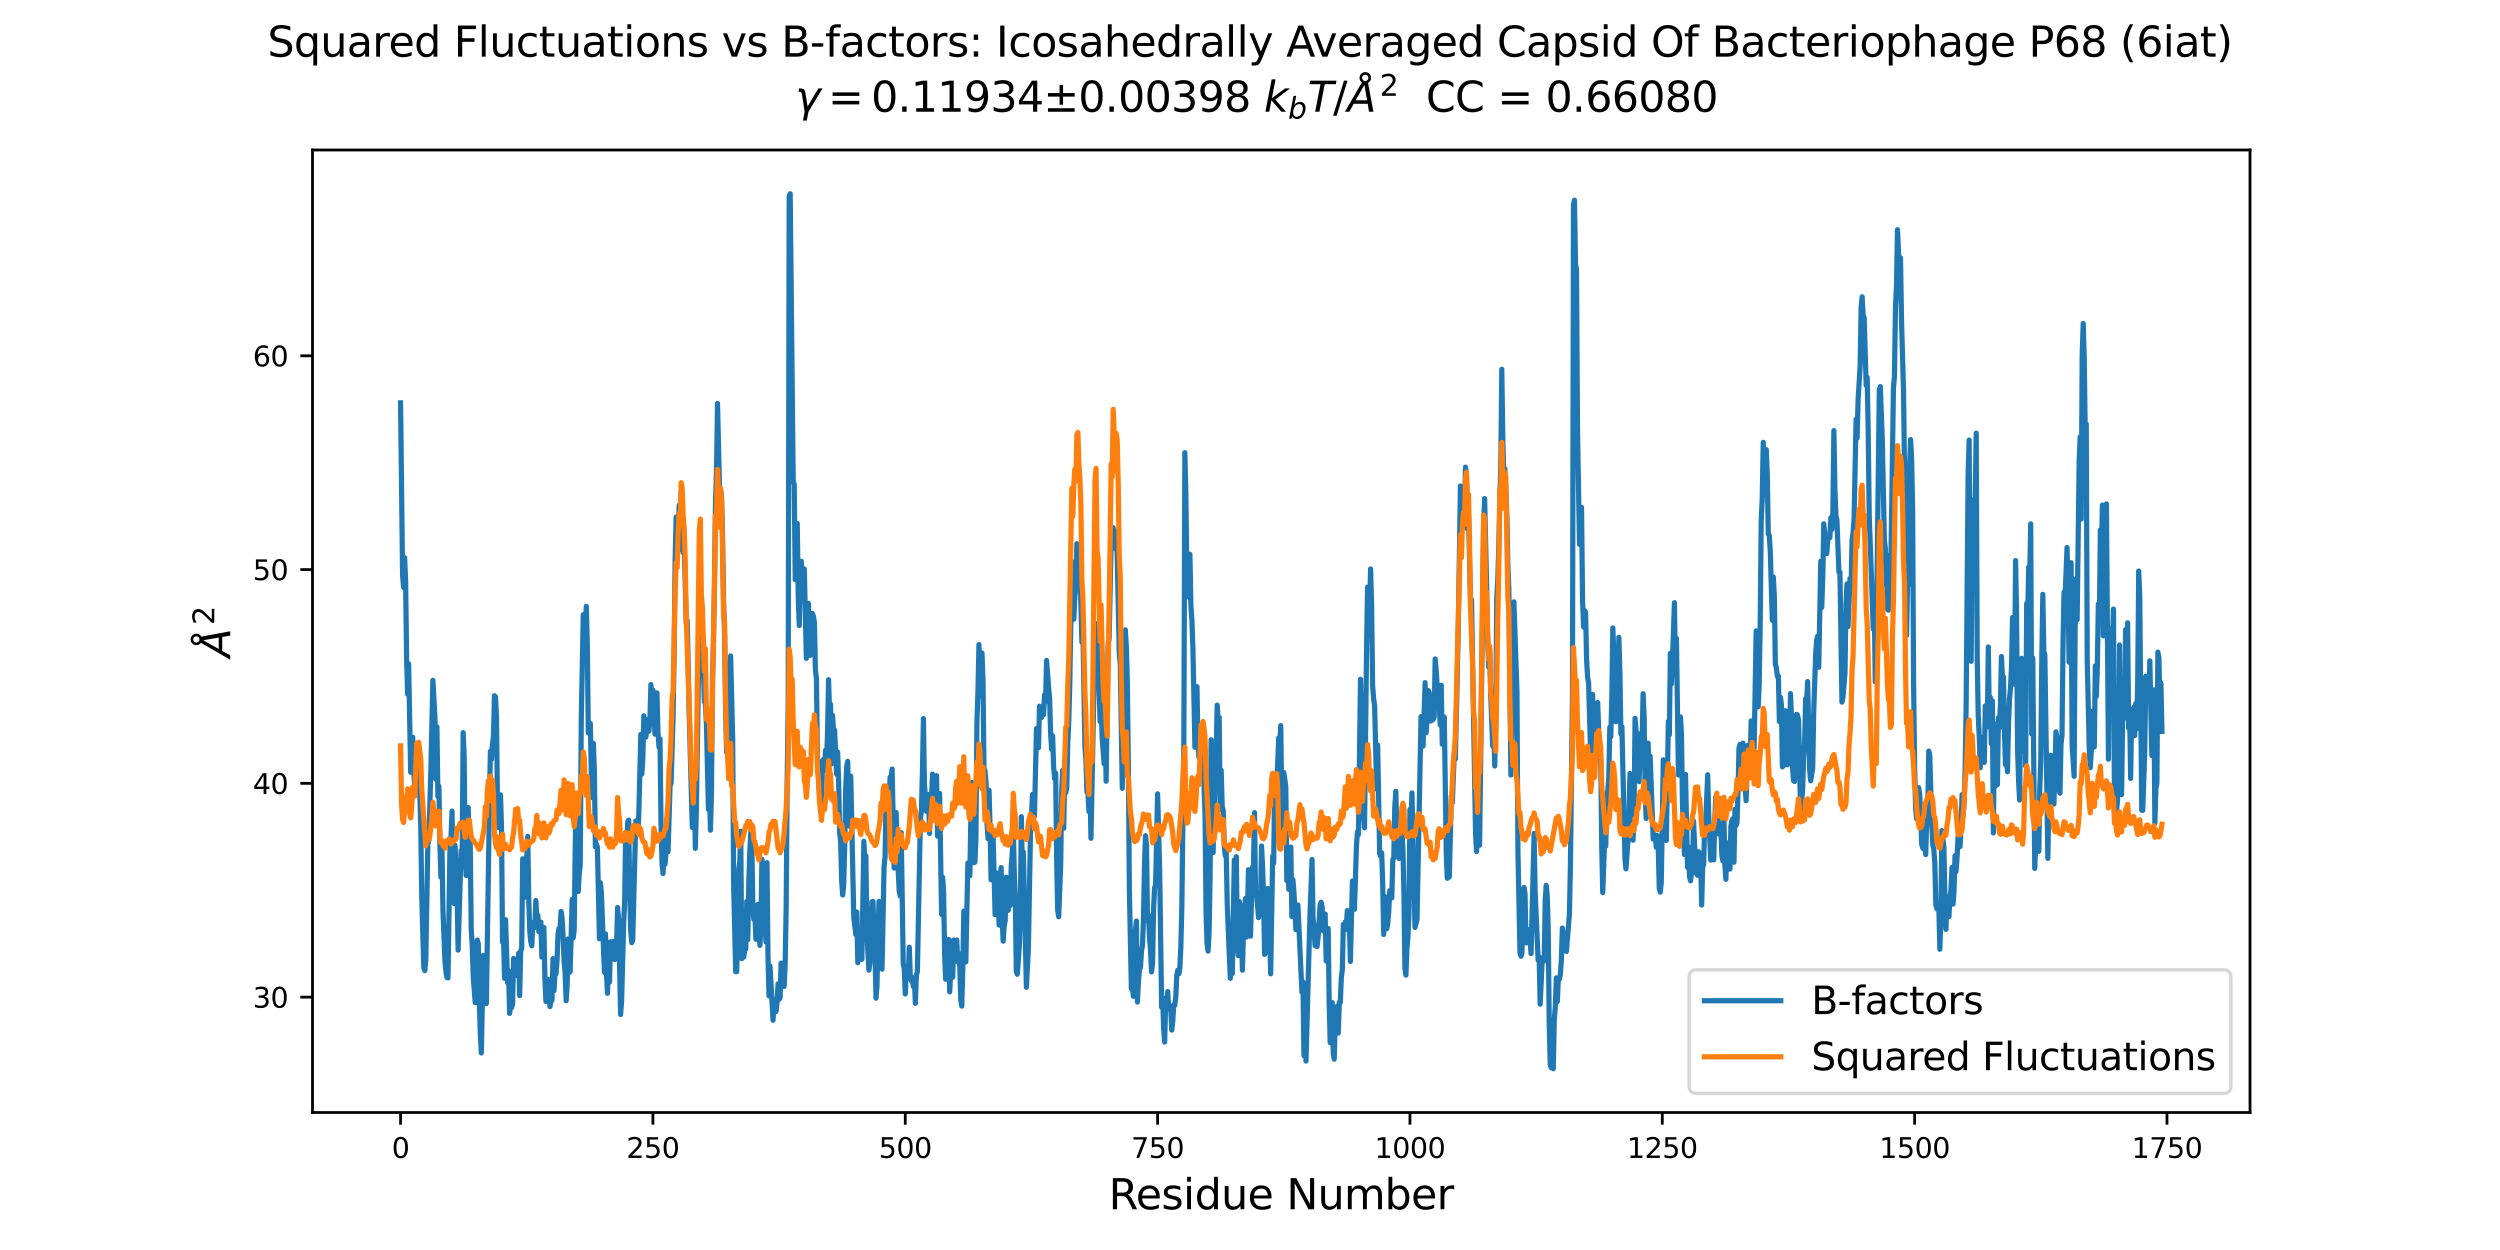 <?xml version="1.0" encoding="utf-8" standalone="no"?>
<!DOCTYPE svg PUBLIC "-//W3C//DTD SVG 1.1//EN"
  "http://www.w3.org/Graphics/SVG/1.1/DTD/svg11.dtd">
<svg xmlns:xlink="http://www.w3.org/1999/xlink" width="720pt" height="360pt" viewBox="0 0 720 360" xmlns="http://www.w3.org/2000/svg" version="1.1">
 <defs>
  <style type="text/css">*{stroke-linejoin: round; stroke-linecap: butt}</style>
 </defs>
 <g id="figure_1">
  <g id="patch_1">
   <path d="M 0 360 
L 720 360 
L 720 0 
L 0 0 
z
" style="fill: #ffffff"/>
  </g>
  <g id="axes_1">
   <g id="patch_2">
    <path d="M 90 320.4 
L 648 320.4 
L 648 43.2 
L 90 43.2 
z
" style="fill: #ffffff"/>
   </g>
   <g id="matplotlib.axis_1">
    <g id="xtick_1">
     <g id="line2d_1">
      <defs>
       <path id="mc44190ce06" d="M 0 0 
L 0 3.5 
" style="stroke: #000000; stroke-width: 0.8"/>
      </defs>
      <g>
       <use xlink:href="#mc44190ce06" x="115.364" y="320.4" style="stroke: #000000; stroke-width: 0.8"/>
      </g>
     </g>
     <g id="text_1">
      <!-- 0 -->
      <g transform="translate(112.819 333.479)scale(0.08 -0.08)">
       <defs>
        <path id="DejaVuSans-30" d="M 2034 4250 
Q 1547 4250 1301 3770 
Q 1056 3291 1056 2328 
Q 1056 1369 1301 889 
Q 1547 409 2034 409 
Q 2525 409 2770 889 
Q 3016 1369 3016 2328 
Q 3016 3291 2770 3770 
Q 2525 4250 2034 4250 
z
M 2034 4750 
Q 2819 4750 3233 4129 
Q 3647 3509 3647 2328 
Q 3647 1150 3233 529 
Q 2819 -91 2034 -91 
Q 1250 -91 836 529 
Q 422 1150 422 2328 
Q 422 3509 836 4129 
Q 1250 4750 2034 4750 
z
" transform="scale(0.016)"/>
       </defs>
       <use xlink:href="#DejaVuSans-30"/>
      </g>
     </g>
    </g>
    <g id="xtick_2">
     <g id="line2d_2">
      <g>
       <use xlink:href="#mc44190ce06" x="188.039" y="320.4" style="stroke: #000000; stroke-width: 0.8"/>
      </g>
     </g>
     <g id="text_2">
      <!-- 250 -->
      <g transform="translate(180.404 333.479)scale(0.08 -0.08)">
       <defs>
        <path id="DejaVuSans-32" d="M 1228 531 
L 3431 531 
L 3431 0 
L 469 0 
L 469 531 
Q 828 903 1448 1529 
Q 2069 2156 2228 2338 
Q 2531 2678 2651 2914 
Q 2772 3150 2772 3378 
Q 2772 3750 2511 3984 
Q 2250 4219 1831 4219 
Q 1534 4219 1204 4116 
Q 875 4013 500 3803 
L 500 4441 
Q 881 4594 1212 4672 
Q 1544 4750 1819 4750 
Q 2544 4750 2975 4387 
Q 3406 4025 3406 3419 
Q 3406 3131 3298 2873 
Q 3191 2616 2906 2266 
Q 2828 2175 2409 1742 
Q 1991 1309 1228 531 
z
" transform="scale(0.016)"/>
        <path id="DejaVuSans-35" d="M 691 4666 
L 3169 4666 
L 3169 4134 
L 1269 4134 
L 1269 2991 
Q 1406 3038 1543 3061 
Q 1681 3084 1819 3084 
Q 2600 3084 3056 2656 
Q 3513 2228 3513 1497 
Q 3513 744 3044 326 
Q 2575 -91 1722 -91 
Q 1428 -91 1123 -41 
Q 819 9 494 109 
L 494 744 
Q 775 591 1075 516 
Q 1375 441 1709 441 
Q 2250 441 2565 725 
Q 2881 1009 2881 1497 
Q 2881 1984 2565 2268 
Q 2250 2553 1709 2553 
Q 1456 2553 1204 2497 
Q 953 2441 691 2322 
L 691 4666 
z
" transform="scale(0.016)"/>
       </defs>
       <use xlink:href="#DejaVuSans-32"/>
       <use xlink:href="#DejaVuSans-35" x="63.623"/>
       <use xlink:href="#DejaVuSans-30" x="127.246"/>
      </g>
     </g>
    </g>
    <g id="xtick_3">
     <g id="line2d_3">
      <g>
       <use xlink:href="#mc44190ce06" x="260.714" y="320.4" style="stroke: #000000; stroke-width: 0.8"/>
      </g>
     </g>
     <g id="text_3">
      <!-- 500 -->
      <g transform="translate(253.079 333.479)scale(0.08 -0.08)">
       <use xlink:href="#DejaVuSans-35"/>
       <use xlink:href="#DejaVuSans-30" x="63.623"/>
       <use xlink:href="#DejaVuSans-30" x="127.246"/>
      </g>
     </g>
    </g>
    <g id="xtick_4">
     <g id="line2d_4">
      <g>
       <use xlink:href="#mc44190ce06" x="333.389" y="320.4" style="stroke: #000000; stroke-width: 0.8"/>
      </g>
     </g>
     <g id="text_4">
      <!-- 750 -->
      <g transform="translate(325.754 333.479)scale(0.08 -0.08)">
       <defs>
        <path id="DejaVuSans-37" d="M 525 4666 
L 3525 4666 
L 3525 4397 
L 1831 0 
L 1172 0 
L 2766 4134 
L 525 4134 
L 525 4666 
z
" transform="scale(0.016)"/>
       </defs>
       <use xlink:href="#DejaVuSans-37"/>
       <use xlink:href="#DejaVuSans-35" x="63.623"/>
       <use xlink:href="#DejaVuSans-30" x="127.246"/>
      </g>
     </g>
    </g>
    <g id="xtick_5">
     <g id="line2d_5">
      <g>
       <use xlink:href="#mc44190ce06" x="406.064" y="320.4" style="stroke: #000000; stroke-width: 0.8"/>
      </g>
     </g>
     <g id="text_5">
      <!-- 1000 -->
      <g transform="translate(395.884 333.479)scale(0.08 -0.08)">
       <defs>
        <path id="DejaVuSans-31" d="M 794 531 
L 1825 531 
L 1825 4091 
L 703 3866 
L 703 4441 
L 1819 4666 
L 2450 4666 
L 2450 531 
L 3481 531 
L 3481 0 
L 794 0 
L 794 531 
z
" transform="scale(0.016)"/>
       </defs>
       <use xlink:href="#DejaVuSans-31"/>
       <use xlink:href="#DejaVuSans-30" x="63.623"/>
       <use xlink:href="#DejaVuSans-30" x="127.246"/>
       <use xlink:href="#DejaVuSans-30" x="190.869"/>
      </g>
     </g>
    </g>
    <g id="xtick_6">
     <g id="line2d_6">
      <g>
       <use xlink:href="#mc44190ce06" x="478.74" y="320.4" style="stroke: #000000; stroke-width: 0.8"/>
      </g>
     </g>
     <g id="text_6">
      <!-- 1250 -->
      <g transform="translate(468.56 333.479)scale(0.08 -0.08)">
       <use xlink:href="#DejaVuSans-31"/>
       <use xlink:href="#DejaVuSans-32" x="63.623"/>
       <use xlink:href="#DejaVuSans-35" x="127.246"/>
       <use xlink:href="#DejaVuSans-30" x="190.869"/>
      </g>
     </g>
    </g>
    <g id="xtick_7">
     <g id="line2d_7">
      <g>
       <use xlink:href="#mc44190ce06" x="551.415" y="320.4" style="stroke: #000000; stroke-width: 0.8"/>
      </g>
     </g>
     <g id="text_7">
      <!-- 1500 -->
      <g transform="translate(541.235 333.479)scale(0.08 -0.08)">
       <use xlink:href="#DejaVuSans-31"/>
       <use xlink:href="#DejaVuSans-35" x="63.623"/>
       <use xlink:href="#DejaVuSans-30" x="127.246"/>
       <use xlink:href="#DejaVuSans-30" x="190.869"/>
      </g>
     </g>
    </g>
    <g id="xtick_8">
     <g id="line2d_8">
      <g>
       <use xlink:href="#mc44190ce06" x="624.09" y="320.4" style="stroke: #000000; stroke-width: 0.8"/>
      </g>
     </g>
     <g id="text_8">
      <!-- 1750 -->
      <g transform="translate(613.91 333.479)scale(0.08 -0.08)">
       <use xlink:href="#DejaVuSans-31"/>
       <use xlink:href="#DejaVuSans-37" x="63.623"/>
       <use xlink:href="#DejaVuSans-35" x="127.246"/>
       <use xlink:href="#DejaVuSans-30" x="190.869"/>
      </g>
     </g>
    </g>
    <g id="text_9">
     <!-- Residue Number -->
     <g transform="translate(319.303 348.261)scale(0.12 -0.12)">
      <defs>
       <path id="DejaVuSans-52" d="M 2841 2188 
Q 3044 2119 3236 1894 
Q 3428 1669 3622 1275 
L 4263 0 
L 3584 0 
L 2988 1197 
Q 2756 1666 2539 1819 
Q 2322 1972 1947 1972 
L 1259 1972 
L 1259 0 
L 628 0 
L 628 4666 
L 2053 4666 
Q 2853 4666 3247 4331 
Q 3641 3997 3641 3322 
Q 3641 2881 3436 2590 
Q 3231 2300 2841 2188 
z
M 1259 4147 
L 1259 2491 
L 2053 2491 
Q 2509 2491 2742 2702 
Q 2975 2913 2975 3322 
Q 2975 3731 2742 3939 
Q 2509 4147 2053 4147 
L 1259 4147 
z
" transform="scale(0.016)"/>
       <path id="DejaVuSans-65" d="M 3597 1894 
L 3597 1613 
L 953 1613 
Q 991 1019 1311 708 
Q 1631 397 2203 397 
Q 2534 397 2845 478 
Q 3156 559 3463 722 
L 3463 178 
Q 3153 47 2828 -22 
Q 2503 -91 2169 -91 
Q 1331 -91 842 396 
Q 353 884 353 1716 
Q 353 2575 817 3079 
Q 1281 3584 2069 3584 
Q 2775 3584 3186 3129 
Q 3597 2675 3597 1894 
z
M 3022 2063 
Q 3016 2534 2758 2815 
Q 2500 3097 2075 3097 
Q 1594 3097 1305 2825 
Q 1016 2553 972 2059 
L 3022 2063 
z
" transform="scale(0.016)"/>
       <path id="DejaVuSans-73" d="M 2834 3397 
L 2834 2853 
Q 2591 2978 2328 3040 
Q 2066 3103 1784 3103 
Q 1356 3103 1142 2972 
Q 928 2841 928 2578 
Q 928 2378 1081 2264 
Q 1234 2150 1697 2047 
L 1894 2003 
Q 2506 1872 2764 1633 
Q 3022 1394 3022 966 
Q 3022 478 2636 193 
Q 2250 -91 1575 -91 
Q 1294 -91 989 -36 
Q 684 19 347 128 
L 347 722 
Q 666 556 975 473 
Q 1284 391 1588 391 
Q 1994 391 2212 530 
Q 2431 669 2431 922 
Q 2431 1156 2273 1281 
Q 2116 1406 1581 1522 
L 1381 1569 
Q 847 1681 609 1914 
Q 372 2147 372 2553 
Q 372 3047 722 3315 
Q 1072 3584 1716 3584 
Q 2034 3584 2315 3537 
Q 2597 3491 2834 3397 
z
" transform="scale(0.016)"/>
       <path id="DejaVuSans-69" d="M 603 3500 
L 1178 3500 
L 1178 0 
L 603 0 
L 603 3500 
z
M 603 4863 
L 1178 4863 
L 1178 4134 
L 603 4134 
L 603 4863 
z
" transform="scale(0.016)"/>
       <path id="DejaVuSans-64" d="M 2906 2969 
L 2906 4863 
L 3481 4863 
L 3481 0 
L 2906 0 
L 2906 525 
Q 2725 213 2448 61 
Q 2172 -91 1784 -91 
Q 1150 -91 751 415 
Q 353 922 353 1747 
Q 353 2572 751 3078 
Q 1150 3584 1784 3584 
Q 2172 3584 2448 3432 
Q 2725 3281 2906 2969 
z
M 947 1747 
Q 947 1113 1208 752 
Q 1469 391 1925 391 
Q 2381 391 2643 752 
Q 2906 1113 2906 1747 
Q 2906 2381 2643 2742 
Q 2381 3103 1925 3103 
Q 1469 3103 1208 2742 
Q 947 2381 947 1747 
z
" transform="scale(0.016)"/>
       <path id="DejaVuSans-75" d="M 544 1381 
L 544 3500 
L 1119 3500 
L 1119 1403 
Q 1119 906 1312 657 
Q 1506 409 1894 409 
Q 2359 409 2629 706 
Q 2900 1003 2900 1516 
L 2900 3500 
L 3475 3500 
L 3475 0 
L 2900 0 
L 2900 538 
Q 2691 219 2414 64 
Q 2138 -91 1772 -91 
Q 1169 -91 856 284 
Q 544 659 544 1381 
z
M 1991 3584 
L 1991 3584 
z
" transform="scale(0.016)"/>
       <path id="DejaVuSans-20" transform="scale(0.016)"/>
       <path id="DejaVuSans-4e" d="M 628 4666 
L 1478 4666 
L 3547 763 
L 3547 4666 
L 4159 4666 
L 4159 0 
L 3309 0 
L 1241 3903 
L 1241 0 
L 628 0 
L 628 4666 
z
" transform="scale(0.016)"/>
       <path id="DejaVuSans-6d" d="M 3328 2828 
Q 3544 3216 3844 3400 
Q 4144 3584 4550 3584 
Q 5097 3584 5394 3201 
Q 5691 2819 5691 2113 
L 5691 0 
L 5113 0 
L 5113 2094 
Q 5113 2597 4934 2840 
Q 4756 3084 4391 3084 
Q 3944 3084 3684 2787 
Q 3425 2491 3425 1978 
L 3425 0 
L 2847 0 
L 2847 2094 
Q 2847 2600 2669 2842 
Q 2491 3084 2119 3084 
Q 1678 3084 1418 2786 
Q 1159 2488 1159 1978 
L 1159 0 
L 581 0 
L 581 3500 
L 1159 3500 
L 1159 2956 
Q 1356 3278 1631 3431 
Q 1906 3584 2284 3584 
Q 2666 3584 2933 3390 
Q 3200 3197 3328 2828 
z
" transform="scale(0.016)"/>
       <path id="DejaVuSans-62" d="M 3116 1747 
Q 3116 2381 2855 2742 
Q 2594 3103 2138 3103 
Q 1681 3103 1420 2742 
Q 1159 2381 1159 1747 
Q 1159 1113 1420 752 
Q 1681 391 2138 391 
Q 2594 391 2855 752 
Q 3116 1113 3116 1747 
z
M 1159 2969 
Q 1341 3281 1617 3432 
Q 1894 3584 2278 3584 
Q 2916 3584 3314 3078 
Q 3713 2572 3713 1747 
Q 3713 922 3314 415 
Q 2916 -91 2278 -91 
Q 1894 -91 1617 61 
Q 1341 213 1159 525 
L 1159 0 
L 581 0 
L 581 4863 
L 1159 4863 
L 1159 2969 
z
" transform="scale(0.016)"/>
       <path id="DejaVuSans-72" d="M 2631 2963 
Q 2534 3019 2420 3045 
Q 2306 3072 2169 3072 
Q 1681 3072 1420 2755 
Q 1159 2438 1159 1844 
L 1159 0 
L 581 0 
L 581 3500 
L 1159 3500 
L 1159 2956 
Q 1341 3275 1631 3429 
Q 1922 3584 2338 3584 
Q 2397 3584 2469 3576 
Q 2541 3569 2628 3553 
L 2631 2963 
z
" transform="scale(0.016)"/>
      </defs>
      <use xlink:href="#DejaVuSans-52"/>
      <use xlink:href="#DejaVuSans-65" x="64.982"/>
      <use xlink:href="#DejaVuSans-73" x="126.506"/>
      <use xlink:href="#DejaVuSans-69" x="178.605"/>
      <use xlink:href="#DejaVuSans-64" x="206.389"/>
      <use xlink:href="#DejaVuSans-75" x="269.865"/>
      <use xlink:href="#DejaVuSans-65" x="333.244"/>
      <use xlink:href="#DejaVuSans-20" x="394.768"/>
      <use xlink:href="#DejaVuSans-4e" x="426.555"/>
      <use xlink:href="#DejaVuSans-75" x="501.359"/>
      <use xlink:href="#DejaVuSans-6d" x="564.738"/>
      <use xlink:href="#DejaVuSans-62" x="662.15"/>
      <use xlink:href="#DejaVuSans-65" x="725.627"/>
      <use xlink:href="#DejaVuSans-72" x="787.15"/>
     </g>
    </g>
   </g>
   <g id="matplotlib.axis_2">
    <g id="ytick_1">
     <g id="line2d_9">
      <defs>
       <path id="m0a99d8ee2c" d="M 0 0 
L -3.5 0 
" style="stroke: #000000; stroke-width: 0.8"/>
      </defs>
      <g>
       <use xlink:href="#m0a99d8ee2c" x="90" y="287.175" style="stroke: #000000; stroke-width: 0.8"/>
      </g>
     </g>
     <g id="text_10">
      <!-- 30 -->
      <g transform="translate(72.82 290.214)scale(0.08 -0.08)">
       <defs>
        <path id="DejaVuSans-33" d="M 2597 2516 
Q 3050 2419 3304 2112 
Q 3559 1806 3559 1356 
Q 3559 666 3084 287 
Q 2609 -91 1734 -91 
Q 1441 -91 1130 -33 
Q 819 25 488 141 
L 488 750 
Q 750 597 1062 519 
Q 1375 441 1716 441 
Q 2309 441 2620 675 
Q 2931 909 2931 1356 
Q 2931 1769 2642 2001 
Q 2353 2234 1838 2234 
L 1294 2234 
L 1294 2753 
L 1863 2753 
Q 2328 2753 2575 2939 
Q 2822 3125 2822 3475 
Q 2822 3834 2567 4026 
Q 2313 4219 1838 4219 
Q 1578 4219 1281 4162 
Q 984 4106 628 3988 
L 628 4550 
Q 988 4650 1302 4700 
Q 1616 4750 1894 4750 
Q 2613 4750 3031 4423 
Q 3450 4097 3450 3541 
Q 3450 3153 3228 2886 
Q 3006 2619 2597 2516 
z
" transform="scale(0.016)"/>
       </defs>
       <use xlink:href="#DejaVuSans-33"/>
       <use xlink:href="#DejaVuSans-30" x="63.623"/>
      </g>
     </g>
    </g>
    <g id="ytick_2">
     <g id="line2d_10">
      <g>
       <use xlink:href="#m0a99d8ee2c" x="90" y="225.606" style="stroke: #000000; stroke-width: 0.8"/>
      </g>
     </g>
     <g id="text_11">
      <!-- 40 -->
      <g transform="translate(72.82 228.645)scale(0.08 -0.08)">
       <defs>
        <path id="DejaVuSans-34" d="M 2419 4116 
L 825 1625 
L 2419 1625 
L 2419 4116 
z
M 2253 4666 
L 3047 4666 
L 3047 1625 
L 3713 1625 
L 3713 1100 
L 3047 1100 
L 3047 0 
L 2419 0 
L 2419 1100 
L 313 1100 
L 313 1709 
L 2253 4666 
z
" transform="scale(0.016)"/>
       </defs>
       <use xlink:href="#DejaVuSans-34"/>
       <use xlink:href="#DejaVuSans-30" x="63.623"/>
      </g>
     </g>
    </g>
    <g id="ytick_3">
     <g id="line2d_11">
      <g>
       <use xlink:href="#m0a99d8ee2c" x="90" y="164.037" style="stroke: #000000; stroke-width: 0.8"/>
      </g>
     </g>
     <g id="text_12">
      <!-- 50 -->
      <g transform="translate(72.82 167.077)scale(0.08 -0.08)">
       <use xlink:href="#DejaVuSans-35"/>
       <use xlink:href="#DejaVuSans-30" x="63.623"/>
      </g>
     </g>
    </g>
    <g id="ytick_4">
     <g id="line2d_12">
      <g>
       <use xlink:href="#m0a99d8ee2c" x="90" y="102.469" style="stroke: #000000; stroke-width: 0.8"/>
      </g>
     </g>
     <g id="text_13">
      <!-- 60 -->
      <g transform="translate(72.82 105.508)scale(0.08 -0.08)">
       <defs>
        <path id="DejaVuSans-36" d="M 2113 2584 
Q 1688 2584 1439 2293 
Q 1191 2003 1191 1497 
Q 1191 994 1439 701 
Q 1688 409 2113 409 
Q 2538 409 2786 701 
Q 3034 994 3034 1497 
Q 3034 2003 2786 2293 
Q 2538 2584 2113 2584 
z
M 3366 4563 
L 3366 3988 
Q 3128 4100 2886 4159 
Q 2644 4219 2406 4219 
Q 1781 4219 1451 3797 
Q 1122 3375 1075 2522 
Q 1259 2794 1537 2939 
Q 1816 3084 2150 3084 
Q 2853 3084 3261 2657 
Q 3669 2231 3669 1497 
Q 3669 778 3244 343 
Q 2819 -91 2113 -91 
Q 1303 -91 875 529 
Q 447 1150 447 2328 
Q 447 3434 972 4092 
Q 1497 4750 2381 4750 
Q 2619 4750 2861 4703 
Q 3103 4656 3366 4563 
z
" transform="scale(0.016)"/>
       </defs>
       <use xlink:href="#DejaVuSans-36"/>
       <use xlink:href="#DejaVuSans-30" x="63.623"/>
      </g>
     </g>
    </g>
    <g id="text_14">
     <!-- $Å^{2}$ -->
     <g transform="translate(66.324 189.36)rotate(-90)scale(0.12 -0.12)">
      <defs>
       <path id="DejaVuSans-Oblique-c5" d="M 3188 5081 
Q 3188 5278 3048 5417 
Q 2909 5556 2713 5556 
Q 2513 5556 2377 5420 
Q 2241 5284 2241 5081 
Q 2241 4884 2377 4746 
Q 2513 4609 2713 4609 
Q 2909 4609 3048 4746 
Q 3188 4884 3188 5081 
z
M 2203 4397 
Q 2034 4513 1945 4689 
Q 1856 4866 1856 5081 
Q 1856 5438 2106 5689 
Q 2356 5941 2713 5941 
Q 3069 5941 3320 5689 
Q 3572 5438 3572 5081 
Q 3572 4834 3458 4643 
Q 3344 4453 3128 4341 
L 3938 0 
L 3278 0 
L 3084 1197 
L 984 1197 
L 325 0 
L -341 0 
L 2203 4397 
z
M 2584 4044 
L 1275 1722 
L 2988 1722 
L 2584 4044 
z
" transform="scale(0.016)"/>
      </defs>
      <use xlink:href="#DejaVuSans-Oblique-c5" transform="translate(0 0.172)"/>
      <use xlink:href="#DejaVuSans-32" transform="translate(78.214 38.453)scale(0.7)"/>
     </g>
    </g>
   </g>
   <g id="line2d_13">
    <path d="M 115.364 116.014 
L 115.945 165.7 
L 116.236 169.209 
L 116.526 160.59 
L 116.817 167.239 
L 117.108 190.143 
L 117.399 199.932 
L 117.689 191.189 
L 118.271 222.404 
L 118.561 219.695 
L 118.852 212.307 
L 119.143 221.727 
L 119.433 226.283 
L 120.015 217.11 
L 120.306 215.447 
L 120.596 218.279 
L 121.178 237.92 
L 121.468 258.422 
L 122.05 278.74 
L 122.34 279.54 
L 122.631 276.462 
L 123.213 243.03 
L 123.503 242.045 
L 124.085 221.912 
L 124.666 195.93 
L 125.247 206.212 
L 125.538 224.436 
L 125.829 209.29 
L 126.12 229.423 
L 126.41 226.468 
L 126.701 243.646 
L 126.992 252.635 
L 127.282 244.2 
L 127.573 262.301 
L 128.154 276.893 
L 128.445 279.909 
L 128.736 281.572 
L 129.027 281.633 
L 129.608 242.907 
L 129.899 240.937 
L 130.189 233.61 
L 130.48 256.944 
L 130.771 260.208 
L 131.061 243.461 
L 131.643 256.944 
L 131.934 273.629 
L 132.806 245 
L 133.096 246.601 
L 133.387 211.014 
L 133.678 217.848 
L 133.968 245.8 
L 134.259 252.142 
L 134.55 247.771 
L 134.841 232.563 
L 135.131 241.491 
L 135.422 243.091 
L 135.713 267.657 
L 136.003 272.213 
L 136.294 281.449 
L 136.875 288.775 
L 137.166 283.049 
L 137.457 270.736 
L 137.748 271.782 
L 138.038 288.344 
L 138.329 297.703 
L 138.62 303.244 
L 139.201 275.169 
L 139.782 282.311 
L 140.073 289.022 
L 140.945 232.194 
L 141.236 216.371 
L 141.527 218.71 
L 141.817 214.339 
L 142.108 212.246 
L 142.399 200.363 
L 142.69 200.671 
L 142.98 206.335 
L 143.271 231.455 
L 143.562 238.289 
L 143.852 228.992 
L 144.143 228.931 
L 144.434 238.166 
L 144.724 271.29 
L 145.015 269.935 
L 145.306 281.757 
L 145.597 264.887 
L 146.178 282.988 
L 146.469 279.602 
L 146.759 291.854 
L 147.05 289.391 
L 147.341 290.191 
L 147.631 289.083 
L 147.922 276.031 
L 148.213 280.34 
L 148.504 279.294 
L 148.794 279.602 
L 149.085 281.018 
L 149.376 274.553 
L 149.666 286.744 
L 149.957 273.876 
L 150.248 273.26 
L 150.538 247.34 
L 150.829 258.607 
L 151.12 254.728 
L 151.411 253.127 
L 151.992 240.875 
L 152.283 259.161 
L 152.573 268.088 
L 152.864 271.228 
L 153.155 272.398 
L 153.445 265.687 
L 153.736 266.057 
L 154.027 267.103 
L 154.318 259.346 
L 154.608 264.148 
L 154.899 263.594 
L 155.19 268.335 
L 155.48 265.933 
L 155.771 265.564 
L 156.062 275.661 
L 156.352 274.615 
L 156.643 267.103 
L 156.934 282.064 
L 157.225 288.406 
L 157.515 284.096 
L 157.806 282.064 
L 158.387 289.884 
L 158.678 288.221 
L 158.969 288.098 
L 159.259 276.092 
L 159.55 285.327 
L 159.841 280.033 
L 160.132 280.525 
L 160.422 276.708 
L 160.713 269.073 
L 161.004 267.411 
L 161.294 267.226 
L 161.585 262.486 
L 161.876 264.456 
L 162.166 269.504 
L 162.457 276.893 
L 162.748 280.033 
L 163.039 288.221 
L 163.329 283.85 
L 163.62 270.428 
L 163.911 280.094 
L 164.201 279.848 
L 164.783 259.038 
L 165.073 270.12 
L 165.364 267.965 
L 165.655 244.446 
L 165.946 230.716 
L 166.527 256.76 
L 166.818 251.649 
L 167.108 249.187 
L 167.399 207.443 
L 167.98 177.028 
L 168.271 186.572 
L 168.562 181.769 
L 168.853 174.627 
L 169.143 185.648 
L 169.434 211.076 
L 170.015 208.367 
L 170.306 222.897 
L 170.597 229.731 
L 170.887 214.093 
L 171.178 221.973 
L 171.469 243.892 
L 171.76 243.091 
L 172.05 243.953 
L 172.632 270.366 
L 172.922 254.235 
L 173.213 257.375 
L 173.794 272.891 
L 174.085 280.033 
L 174.376 268.95 
L 174.667 280.402 
L 174.957 286.066 
L 175.248 275.723 
L 175.539 282.865 
L 175.829 271.228 
L 176.12 272.213 
L 176.411 275.477 
L 176.701 271.105 
L 176.992 276.338 
L 177.283 276.215 
L 177.574 272.152 
L 177.864 261.377 
L 178.155 264.764 
L 178.736 292.162 
L 179.027 288.098 
L 179.608 266.18 
L 179.899 259.715 
L 180.19 239.767 
L 180.481 245.554 
L 180.771 236.811 
L 181.062 236.196 
L 181.353 256.575 
L 181.643 268.027 
L 181.934 271.475 
L 182.225 270.859 
L 183.097 236.442 
L 183.388 236.442 
L 183.678 240.013 
L 183.969 234.718 
L 184.55 211.507 
L 184.841 222.959 
L 185.132 218.71 
L 185.423 206.15 
L 185.713 210.029 
L 186.004 212.307 
L 186.585 207.197 
L 186.876 210.583 
L 187.167 207.813 
L 187.457 197.161 
L 187.748 200.732 
L 188.039 198.762 
L 188.33 202.025 
L 188.62 211.445 
L 188.911 210.83 
L 189.202 199.563 
L 189.492 210.706 
L 189.783 215.139 
L 190.074 212.8 
L 190.364 236.873 
L 190.655 248.448 
L 190.946 251.588 
L 191.237 246.17 
L 191.527 248.879 
L 191.818 245 
L 192.109 235.703 
L 192.399 245.308 
L 192.981 226.345 
L 193.271 225.544 
L 193.853 206.397 
L 194.144 188.85 
L 194.434 161.267 
L 194.725 148.892 
L 195.016 154.617 
L 195.306 155.048 
L 195.597 145.505 
L 195.888 158.25 
L 196.178 141.627 
L 196.469 147.722 
L 196.76 159.235 
L 197.051 156.588 
L 197.632 179.43 
L 197.923 178.752 
L 198.504 206.335 
L 199.376 238.289 
L 199.667 235.888 
L 199.958 224.559 
L 200.248 244.323 
L 200.539 233.795 
L 201.12 197.531 
L 201.411 181.954 
L 201.702 174.258 
L 201.992 177.028 
L 202.283 186.448 
L 202.574 191.559 
L 202.865 202.087 
L 203.155 202.456 
L 203.446 208.367 
L 204.027 233.117 
L 204.318 228.007 
L 204.609 239.09 
L 204.899 228.746 
L 205.19 195.499 
L 205.481 184.909 
L 205.772 168.101 
L 206.062 144.828 
L 206.353 135.716 
L 206.644 116.199 
L 207.225 140.703 
L 207.516 141.011 
L 207.806 142.919 
L 208.097 154.125 
L 208.388 172.78 
L 208.679 182.754 
L 208.969 204.242 
L 209.26 216.679 
L 209.551 216.371 
L 209.841 217.91 
L 210.132 195.006 
L 210.423 188.911 
L 211.004 212.369 
L 211.295 255.097 
L 211.876 279.848 
L 212.167 279.848 
L 212.458 267.78 
L 212.748 250.664 
L 213.039 248.448 
L 213.33 239.397 
L 213.62 276.092 
L 213.911 275.661 
L 214.202 275.6 
L 214.493 273.568 
L 214.783 273.322 
L 215.074 259.592 
L 215.365 270.613 
L 215.655 254.051 
L 215.946 244.939 
L 216.237 239.705 
L 216.527 243.03 
L 216.818 260.946 
L 217.109 264.825 
L 217.4 262.793 
L 217.69 270.489 
L 217.981 269.073 
L 218.272 260.454 
L 218.562 267.78 
L 218.853 272.275 
L 219.144 267.103 
L 219.434 247.463 
L 219.725 249.495 
L 220.307 263.84 
L 220.597 271.228 
L 220.888 248.448 
L 221.179 275.415 
L 221.469 286.805 
L 221.76 278.186 
L 222.632 293.824 
L 222.923 288.898 
L 223.214 287.913 
L 223.504 291.3 
L 223.795 288.529 
L 224.086 283.357 
L 224.376 287.79 
L 224.667 287.421 
L 224.958 277.385 
L 225.249 279.909 
L 225.539 283.727 
L 225.83 284.096 
L 226.121 278.001 
L 226.411 261.808 
L 226.702 225.052 
L 226.993 203.01 
L 227.283 56.477 
L 227.574 55.8 
L 228.446 138.794 
L 228.737 139.41 
L 229.028 166.931 
L 229.609 150.739 
L 229.9 172.226 
L 230.19 180.168 
L 230.481 165.761 
L 230.772 161.636 
L 231.063 169.886 
L 231.353 168.47 
L 231.644 163.853 
L 232.225 189.588 
L 232.516 183.678 
L 232.807 173.765 
L 233.388 188.726 
L 233.97 176.659 
L 234.26 177.459 
L 234.551 179.368 
L 234.842 193.036 
L 235.132 195.376 
L 235.423 218.033 
L 236.004 227.884 
L 236.295 224.867 
L 236.586 233.425 
L 236.877 219.203 
L 237.167 218.71 
L 237.458 221.912 
L 237.749 216.124 
L 238.039 219.141 
L 238.33 211.261 
L 238.621 195.745 
L 238.911 204.488 
L 239.202 202.826 
L 239.493 220.003 
L 239.784 206.027 
L 240.074 211.076 
L 240.365 210.275 
L 240.946 222.959 
L 241.237 216.555 
L 241.528 225.175 
L 241.818 239.767 
L 242.109 242.537 
L 242.4 253.681 
L 242.691 257.745 
L 242.981 254.851 
L 243.272 244.015 
L 243.563 227.022 
L 243.853 220.742 
L 244.144 219.264 
L 244.435 232.625 
L 244.725 237.981 
L 245.016 223.513 
L 245.888 264.148 
L 246.47 269.135 
L 246.76 262.67 
L 247.051 277.262 
L 247.342 270.182 
L 247.923 276.092 
L 248.214 276.277 
L 248.795 242.291 
L 249.086 249.495 
L 249.377 246.478 
L 249.667 268.889 
L 250.249 279.417 
L 250.539 277.324 
L 251.121 259.715 
L 251.412 259.592 
L 251.702 268.15 
L 251.993 273.137 
L 252.284 287.482 
L 252.574 283.911 
L 252.865 268.827 
L 253.156 259.592 
L 253.737 268.766 
L 254.028 279.109 
L 254.609 249.618 
L 254.9 246.786 
L 255.191 228.561 
L 255.481 239.274 
L 255.772 232.009 
L 256.063 229.362 
L 256.353 223.821 
L 256.644 223.944 
L 256.935 221.481 
L 257.516 249.987 
L 257.807 238.043 
L 258.098 234.041 
L 258.388 244.815 
L 258.97 256.575 
L 259.26 258.053 
L 259.551 239.828 
L 260.133 277.57 
L 260.423 278.986 
L 260.714 286.251 
L 261.005 279.478 
L 261.295 281.757 
L 261.586 281.51 
L 261.877 272.829 
L 262.167 281.449 
L 262.458 282.434 
L 262.749 282.064 
L 263.04 284.096 
L 263.33 281.449 
L 263.621 288.96 
L 263.912 280.956 
L 264.202 279.786 
L 265.074 235.765 
L 265.365 233.487 
L 265.656 222.466 
L 265.947 206.951 
L 266.237 225.975 
L 266.819 233.671 
L 267.4 228.808 
L 267.691 240.013 
L 267.982 229.916 
L 268.272 229.916 
L 268.563 222.959 
L 268.854 224.313 
L 269.144 227.822 
L 269.435 224.929 
L 269.726 223.39 
L 270.016 240.813 
L 270.307 236.319 
L 270.598 228.5 
L 271.179 263.348 
L 271.47 252.635 
L 271.761 256.944 
L 272.051 274.738 
L 272.342 282.003 
L 273.214 270.551 
L 273.505 285.635 
L 273.796 280.34 
L 274.377 281.449 
L 274.668 270.736 
L 274.958 271.967 
L 275.249 276.708 
L 275.54 270.736 
L 275.83 277.016 
L 276.121 274.676 
L 276.412 278.309 
L 276.703 287.852 
L 276.993 289.76 
L 277.284 279.171 
L 277.575 262.424 
L 277.865 275.169 
L 278.156 277.016 
L 278.737 248.571 
L 279.028 248.879 
L 279.319 252.204 
L 279.61 235.088 
L 279.9 225.36 
L 280.482 248.448 
L 280.772 248.325 
L 281.063 241.552 
L 281.354 207.997 
L 281.644 199.255 
L 281.935 185.648 
L 282.226 194.945 
L 282.517 200.424 
L 282.807 188.049 
L 283.098 195.807 
L 283.389 221.296 
L 283.679 222.097 
L 283.97 225.421 
L 284.261 237.058 
L 284.551 241.552 
L 284.842 227.576 
L 285.133 238.289 
L 285.424 253.373 
L 285.714 249.495 
L 286.005 240.382 
L 286.586 263.409 
L 287.168 251.465 
L 287.749 266.426 
L 288.04 254.789 
L 288.331 249.864 
L 288.621 264.517 
L 288.912 271.044 
L 289.203 266.795 
L 289.493 265.133 
L 289.784 252.635 
L 290.075 259.099 
L 290.365 262.178 
L 290.656 256.944 
L 290.947 260.762 
L 291.238 249.31 
L 291.528 245.739 
L 291.819 238.043 
L 292.11 251.342 
L 292.4 258.237 
L 292.691 279.725 
L 292.982 280.587 
L 293.563 272.583 
L 293.854 263.286 
L 294.145 235.211 
L 294.435 249.556 
L 294.726 245.37 
L 295.598 284.342 
L 296.179 273.075 
L 296.761 240.567 
L 297.052 235.826 
L 297.342 228.808 
L 297.633 230.101 
L 297.924 235.088 
L 298.505 209.844 
L 299.086 215.386 
L 299.377 203.38 
L 299.959 206.643 
L 300.249 204.426 
L 300.54 205.843 
L 300.831 200.117 
L 301.121 202.087 
L 301.412 190.204 
L 301.993 197.9 
L 302.284 201.163 
L 302.575 211.137 
L 302.866 215.755 
L 303.156 211.938 
L 303.447 220.865 
L 303.738 224.313 
L 304.028 222.651 
L 304.319 247.771 
L 304.61 262.116 
L 304.9 264.025 
L 305.482 249.125 
L 305.773 227.946 
L 306.063 221.789 
L 306.354 238.535 
L 306.645 222.589 
L 306.935 228.315 
L 307.226 226.776 
L 307.517 213.908 
L 307.808 207.751 
L 308.098 196.854 
L 308.68 161.759 
L 308.97 177.706 
L 309.261 178.321 
L 309.552 171.795 
L 309.842 168.778 
L 310.133 156.588 
L 310.424 158.127 
L 310.715 161.636 
L 311.005 162.621 
L 311.587 184.971 
L 311.877 181.585 
L 312.459 214.955 
L 312.749 218.957 
L 313.04 228.13 
L 313.331 228.253 
L 313.622 233.733 
L 313.912 227.084 
L 314.203 241.429 
L 315.075 196.915 
L 315.366 180.723 
L 315.656 179.614 
L 315.947 181.954 
L 316.238 187.988 
L 316.819 207.813 
L 317.11 201.902 
L 317.401 212.184 
L 317.982 220.003 
L 318.273 206.273 
L 318.563 224.99 
L 319.145 185.34 
L 319.436 183.801 
L 320.017 155.726 
L 320.308 158.065 
L 320.598 151.97 
L 320.889 155.664 
L 321.18 155.91 
L 321.47 152.955 
L 321.761 160.467 
L 322.343 187.988 
L 322.633 191.312 
L 323.215 227.022 
L 323.505 205.042 
L 323.796 203.811 
L 324.087 181.4 
L 324.377 186.079 
L 324.668 196.299 
L 324.959 219.942 
L 325.25 255.651 
L 325.831 284.712 
L 326.122 283.788 
L 326.412 286.928 
L 326.994 267.78 
L 327.284 265.256 
L 327.575 288.591 
L 327.866 282.68 
L 328.157 279.232 
L 328.447 278.678 
L 328.738 273.876 
L 329.029 272.337 
L 329.319 264.764 
L 329.61 249.125 
L 329.901 240.69 
L 330.191 243.215 
L 330.482 265.195 
L 330.773 263.655 
L 331.064 270.058 
L 331.354 273.691 
L 331.645 279.909 
L 331.936 277.447 
L 332.226 261.808 
L 332.517 255.713 
L 332.808 254.851 
L 333.389 228.623 
L 333.971 249.864 
L 334.552 290.068 
L 334.843 287.359 
L 335.133 296.348 
L 335.424 300.104 
L 335.715 288.344 
L 336.005 289.453 
L 336.296 285.574 
L 336.587 290.561 
L 336.878 289.637 
L 337.168 290.315 
L 337.459 296.656 
L 337.75 294.193 
L 338.04 289.391 
L 338.331 289.514 
L 338.622 287.113 
L 338.912 280.895 
L 339.203 279.417 
L 339.494 280.464 
L 339.785 278.924 
L 340.075 272.829 
L 340.366 261.439 
L 340.947 213.723 
L 341.238 130.359 
L 341.529 142.304 
L 341.819 166.377 
L 342.11 171.918 
L 342.401 160.405 
L 342.692 159.605 
L 342.982 174.566 
L 343.273 178.568 
L 343.564 187.126 
L 344.145 215.201 
L 344.726 197.777 
L 345.017 214.401 
L 345.308 218.218 
L 345.599 209.783 
L 345.889 212.738 
L 346.18 208.798 
L 347.052 234.841 
L 347.343 262.855 
L 347.633 271.721 
L 347.924 273.937 
L 348.215 268.642 
L 348.506 252.388 
L 348.796 213.046 
L 349.378 245.554 
L 349.668 232.686 
L 350.25 217.479 
L 350.541 203.072 
L 350.831 207.382 
L 351.122 206.581 
L 351.413 233.117 
L 351.703 221.85 
L 351.994 232.317 
L 352.285 233.425 
L 352.575 243.522 
L 352.866 246.416 
L 353.157 245.677 
L 353.448 260.7 
L 354.32 281.757 
L 354.61 279.232 
L 354.901 280.402 
L 355.482 247.648 
L 355.773 250.972 
L 356.064 246.724 
L 356.355 273.014 
L 356.645 275.23 
L 356.936 259.653 
L 357.227 260.885 
L 357.517 264.825 
L 357.808 279.417 
L 358.099 269.197 
L 358.389 267.534 
L 358.68 258.791 
L 358.971 269.874 
L 359.262 263.101 
L 359.552 250.48 
L 359.843 266.18 
L 360.134 269.628 
L 360.715 250.172 
L 361.006 248.817 
L 361.296 234.041 
L 361.587 256.637 
L 361.878 257.006 
L 362.459 264.271 
L 363.041 259.715 
L 363.331 243.646 
L 363.622 249.679 
L 363.913 258.237 
L 364.203 274.861 
L 364.494 274.307 
L 364.785 267.534 
L 365.076 255.898 
L 365.366 263.717 
L 365.657 268.211 
L 365.948 280.464 
L 366.529 246.601 
L 366.82 248.571 
L 367.11 225.237 
L 367.401 233.487 
L 368.273 212.492 
L 368.564 215.386 
L 368.855 208.983 
L 369.145 230.039 
L 369.436 242.845 
L 369.727 222.466 
L 370.308 226.53 
L 370.599 253.62 
L 370.89 246.847 
L 371.18 256.144 
L 371.471 248.325 
L 371.762 243.953 
L 372.052 263.963 
L 372.343 253.312 
L 372.634 256.513 
L 373.215 267.719 
L 373.506 262.239 
L 373.797 260.639 
L 374.959 285.758 
L 375.25 282.803 
L 375.541 304.044 
L 375.831 296.287 
L 376.122 305.584 
L 377.285 263.163 
L 377.866 247.524 
L 378.157 264.394 
L 378.448 267.349 
L 378.738 272.337 
L 379.32 272.583 
L 379.611 270.058 
L 380.192 260.762 
L 380.483 259.838 
L 380.773 261.131 
L 381.064 268.088 
L 381.355 267.103 
L 381.645 263.224 
L 381.936 276.769 
L 382.227 275.661 
L 382.518 267.411 
L 382.808 289.268 
L 383.099 300.289 
L 383.39 290.684 
L 383.68 288.775 
L 383.971 303.429 
L 384.262 305.029 
L 384.552 294.44 
L 384.843 293.024 
L 385.134 289.76 
L 385.425 297.518 
L 385.715 288.652 
L 386.006 288.775 
L 386.297 281.633 
L 386.587 279.232 
L 386.878 266.241 
L 387.169 267.719 
L 387.459 265.502 
L 387.75 266.241 
L 388.041 262.239 
L 388.332 267.904 
L 388.622 265.995 
L 388.913 276.893 
L 389.494 253.743 
L 390.076 261.87 
L 390.657 243.646 
L 390.948 239.52 
L 391.239 240.321 
L 391.82 195.622 
L 392.111 209.537 
L 392.401 230.531 
L 392.983 238.412 
L 393.564 187.249 
L 393.855 169.086 
L 394.146 174.258 
L 394.436 175.797 
L 394.727 163.853 
L 395.018 173.95 
L 395.308 197.346 
L 395.599 201.225 
L 395.89 203.257 
L 396.471 227.268 
L 396.762 214.585 
L 397.343 245.862 
L 397.634 246.601 
L 397.925 245.616 
L 398.215 254.605 
L 398.506 269.135 
L 398.797 258.237 
L 399.088 258.36 
L 399.378 267.473 
L 399.669 266.057 
L 399.96 262.424 
L 400.25 256.513 
L 400.541 256.821 
L 400.832 258.607 
L 401.122 247.648 
L 401.413 246.97 
L 401.704 232.317 
L 401.995 227.884 
L 402.285 239.767 
L 402.576 237.55 
L 402.867 247.217 
L 403.157 246.108 
L 403.448 240.075 
L 403.739 239.09 
L 404.029 244.015 
L 404.32 256.637 
L 404.611 278.924 
L 404.902 280.833 
L 405.192 273.198 
L 405.483 269.874 
L 405.774 263.348 
L 406.064 233.117 
L 406.355 236.073 
L 406.646 228.377 
L 407.518 267.103 
L 408.099 264.825 
L 409.262 206.397 
L 409.553 212.8 
L 409.843 214.893 
L 410.425 196.607 
L 410.716 211.014 
L 411.006 207.628 
L 411.297 198.885 
L 411.588 199.316 
L 411.878 202.456 
L 412.169 207.628 
L 412.46 206.027 
L 412.75 207.197 
L 413.041 206.458 
L 413.332 189.773 
L 413.623 193.036 
L 414.204 202.333 
L 414.495 202.887 
L 414.785 208.798 
L 415.076 197.346 
L 415.367 214.339 
L 415.657 211.876 
L 415.948 206.52 
L 416.53 246.047 
L 416.82 252.942 
L 417.111 246.416 
L 417.402 252.573 
L 417.983 229.3 
L 418.274 231.086 
L 418.855 216.432 
L 419.146 218.587 
L 419.727 193.221 
L 420.018 178.937 
L 420.599 139.964 
L 420.89 148.03 
L 421.181 151.477 
L 421.471 151.231 
L 421.762 151.601 
L 422.053 134.546 
L 422.344 137.194 
L 422.634 152.339 
L 422.925 148.276 
L 423.506 173.026 
L 423.797 172.657 
L 424.96 240.075 
L 425.251 245.246 
L 425.541 238.474 
L 425.832 223.882 
L 426.123 243.399 
L 427.285 151.047 
L 427.576 143.597 
L 428.158 169.271 
L 428.448 184.232 
L 428.739 192.174 
L 429.03 186.941 
L 429.32 199.994 
L 429.902 214.893 
L 430.192 208.059 
L 430.483 220.619 
L 430.774 205.904 
L 431.065 172.288 
L 431.355 166.993 
L 431.646 157.573 
L 432.227 133.807 
L 432.518 106.348 
L 432.809 126.358 
L 433.1 137.255 
L 433.39 134.977 
L 433.972 148.276 
L 434.262 162.621 
L 434.553 169.64 
L 435.134 223.205 
L 435.425 211.938 
L 435.716 209.413 
L 436.007 173.334 
L 436.879 198.947 
L 437.169 245.37 
L 437.751 274.368 
L 438.041 275.415 
L 438.332 274.43 
L 438.623 259.961 
L 438.914 255.59 
L 439.204 257.437 
L 439.495 271.536 
L 439.786 270.366 
L 440.076 267.719 
L 440.367 271.598 
L 440.658 270.489 
L 440.948 274.615 
L 441.821 240.013 
L 442.111 256.698 
L 442.983 276.523 
L 443.274 275.538 
L 443.565 289.206 
L 444.146 276.646 
L 444.437 275.784 
L 444.728 276.769 
L 445.018 259.222 
L 445.309 254.974 
L 445.6 257.868 
L 445.89 267.657 
L 446.181 295.178 
L 446.472 306.692 
L 446.762 307.492 
L 447.053 302.136 
L 447.344 307.8 
L 447.635 293.516 
L 447.925 290.007 
L 448.216 281.633 
L 448.507 288.467 
L 448.797 281.941 
L 449.088 282.064 
L 449.379 280.648 
L 449.669 276.523 
L 449.96 267.288 
L 450.542 273.691 
L 450.832 273.075 
L 451.123 273.999 
L 451.995 263.224 
L 452.286 248.817 
L 452.867 200.301 
L 453.158 59.002 
L 453.449 57.647 
L 453.739 75.994 
L 454.03 77.534 
L 454.321 123.833 
L 454.902 156.772 
L 455.193 153.263 
L 455.483 146.121 
L 455.774 172.842 
L 456.065 180.599 
L 456.356 175.859 
L 456.646 176.29 
L 456.937 189.958 
L 457.228 195.068 
L 457.518 196.669 
L 458.1 217.294 
L 458.39 210.83 
L 458.681 199.994 
L 459.263 218.095 
L 459.553 208.736 
L 460.135 202.333 
L 460.716 218.833 
L 461.007 218.649 
L 461.297 243.522 
L 461.588 257.068 
L 462.17 240.813 
L 462.46 243.707 
L 462.751 229.731 
L 463.042 227.761 
L 463.332 223.882 
L 463.623 209.475 
L 463.914 212.184 
L 464.204 200.486 
L 464.495 180.846 
L 465.077 196.238 
L 465.367 207.874 
L 465.658 199.378 
L 465.949 196.977 
L 466.239 183.555 
L 466.53 193.714 
L 466.821 211.384 
L 467.111 209.29 
L 467.984 247.401 
L 468.274 250.233 
L 468.856 242.106 
L 469.146 234.226 
L 469.437 222.774 
L 469.728 227.022 
L 470.309 241.983 
L 470.6 235.826 
L 470.891 206.889 
L 471.181 210.522 
L 471.472 211.322 
L 471.763 221.481 
L 472.053 225.113 
L 472.344 216.371 
L 472.635 211.199 
L 472.926 213.108 
L 473.216 199.809 
L 473.507 206.273 
L 473.798 228.192 
L 474.088 235.703 
L 474.379 229.054 
L 474.67 214.031 
L 474.96 229.608 
L 475.251 217.787 
L 475.833 233.979 
L 476.123 241.675 
L 476.414 240.444 
L 476.705 240.506 
L 476.995 244.015 
L 477.286 240.629 
L 477.577 244.323 
L 477.867 255.898 
L 478.158 256.944 
L 478.449 254.051 
L 479.03 218.833 
L 479.321 222.959 
L 479.612 230.408 
L 479.902 242.045 
L 480.484 207.751 
L 480.774 211.63 
L 481.065 188.172 
L 481.356 196.977 
L 481.647 190.943 
L 482.228 173.581 
L 482.519 193.406 
L 482.809 183.801 
L 483.391 223.205 
L 483.681 210.83 
L 483.972 206.458 
L 484.263 211.63 
L 484.554 231.886 
L 485.135 246.108 
L 485.426 223.02 
L 486.007 249.802 
L 486.298 243.953 
L 486.588 252.511 
L 486.879 253.681 
L 487.17 251.342 
L 487.461 247.894 
L 487.751 236.442 
L 488.042 243.646 
L 488.333 246.539 
L 488.623 251.711 
L 488.914 252.08 
L 489.205 245.308 
L 489.495 251.957 
L 489.786 247.401 
L 490.077 260.639 
L 490.368 249.618 
L 490.658 249.064 
L 490.949 237.427 
L 491.24 236.504 
L 491.821 223.143 
L 492.112 235.149 
L 492.693 247.709 
L 493.275 243.215 
L 493.565 247.648 
L 493.856 236.257 
L 494.147 229.423 
L 494.437 235.457 
L 494.728 232.81 
L 495.019 240.198 
L 495.309 240.321 
L 495.6 237.55 
L 495.891 246.231 
L 496.182 247.955 
L 496.472 234.533 
L 496.763 249.064 
L 497.054 253.25 
L 497.344 242.784 
L 497.635 242.722 
L 497.926 245.862 
L 498.216 250.295 
L 498.507 237.858 
L 498.798 236.257 
L 499.089 235.765 
L 499.379 248.325 
L 499.67 233.117 
L 499.961 237.735 
L 500.251 237.058 
L 500.542 228.377 
L 500.833 215.324 
L 501.123 214.401 
L 501.414 214.893 
L 501.705 214.277 
L 501.996 214.031 
L 502.286 223.205 
L 502.577 225.729 
L 502.868 230.593 
L 503.449 214.585 
L 503.74 222.158 
L 504.03 220.988 
L 504.321 207.628 
L 504.612 208.798 
L 505.193 215.386 
L 505.775 181.708 
L 506.356 203.564 
L 506.647 197.223 
L 506.937 179.491 
L 507.228 150 
L 507.519 143.72 
L 507.81 127.404 
L 508.391 142.488 
L 508.682 129.498 
L 508.972 136.701 
L 509.263 153.756 
L 509.554 154.187 
L 509.844 158.866 
L 510.426 178.629 
L 510.717 166.192 
L 511.007 171.61 
L 511.298 191.251 
L 511.589 192.297 
L 511.879 194.822 
L 512.17 194.699 
L 512.461 207.813 
L 512.751 200.794 
L 513.042 202.887 
L 513.333 220.865 
L 513.624 218.526 
L 513.914 220.373 
L 514.205 204.673 
L 514.496 206.951 
L 514.786 220.25 
L 515.077 215.386 
L 515.368 217.294 
L 515.659 199.747 
L 515.949 206.828 
L 516.24 221.05 
L 516.531 224.806 
L 516.821 225.052 
L 517.403 205.719 
L 517.693 205.966 
L 517.984 207.505 
L 518.275 218.895 
L 518.566 234.964 
L 519.147 227.576 
L 519.438 218.279 
L 519.728 213.97 
L 520.019 201.286 
L 520.31 202.21 
L 520.6 196.299 
L 521.182 221.789 
L 521.473 224.867 
L 522.054 221.235 
L 522.345 205.104 
L 522.926 188.111 
L 523.217 184.232 
L 523.507 183.185 
L 523.798 192.174 
L 524.38 161.636 
L 524.67 174.935 
L 524.961 166.316 
L 525.252 150.862 
L 525.542 153.694 
L 525.833 154.679 
L 526.124 159.42 
L 526.414 154.925 
L 526.705 154.248 
L 526.996 154.864 
L 527.287 149.076 
L 527.577 152.463 
L 527.868 147.291 
L 528.159 124.018 
L 528.449 140.58 
L 528.74 148.584 
L 529.031 149.754 
L 529.612 164.776 
L 529.903 164.776 
L 530.484 202.21 
L 530.775 200.794 
L 531.356 193.837 
L 531.647 173.827 
L 531.938 168.163 
L 532.228 180.476 
L 532.81 166.562 
L 533.101 169.886 
L 533.391 155.541 
L 533.682 153.325 
L 533.973 149.384 
L 534.554 120.755 
L 534.845 126.173 
L 535.135 115.09 
L 535.717 105.424 
L 536.008 88.493 
L 536.298 85.476 
L 536.589 90.832 
L 536.88 91.448 
L 537.461 111.027 
L 537.752 108.687 
L 538.042 124.203 
L 538.333 148.584 
L 538.915 164.468 
L 539.496 181.154 
L 539.787 173.704 
L 540.077 196.361 
L 540.368 184.848 
L 541.24 112.381 
L 541.531 111.335 
L 542.112 126.912 
L 542.694 155.356 
L 542.984 158.065 
L 543.275 171.056 
L 543.566 175.366 
L 543.856 175.736 
L 544.147 159.851 
L 544.438 171.364 
L 545.31 111.889 
L 545.601 108.318 
L 545.891 88.801 
L 546.182 82.582 
L 546.473 66.144 
L 547.054 78.642 
L 547.345 74.271 
L 547.636 92.187 
L 548.217 112.751 
L 548.798 159.297 
L 549.089 183.001 
L 549.38 167.67 
L 549.67 168.47 
L 549.961 134.177 
L 550.252 126.604 
L 550.543 131.899 
L 550.833 146.183 
L 551.124 197.715 
L 551.415 220.988 
L 551.705 232.994 
L 551.996 235.826 
L 552.577 226.837 
L 552.868 228.869 
L 553.159 234.41 
L 553.45 243.153 
L 553.74 244.2 
L 554.031 244.508 
L 554.322 240.937 
L 554.612 246.108 
L 554.903 235.765 
L 555.194 233.487 
L 555.485 216.309 
L 555.775 217.602 
L 556.357 237.427 
L 556.647 243.338 
L 556.938 244.631 
L 557.229 248.51 
L 557.519 260.515 
L 557.81 261.685 
L 558.101 261.993 
L 558.392 261.624 
L 558.682 273.383 
L 558.973 263.84 
L 559.264 239.213 
L 559.845 244.015 
L 560.136 258.791 
L 560.426 267.657 
L 560.717 259.53 
L 561.008 261.316 
L 561.299 263.963 
L 561.589 258.176 
L 561.88 256.452 
L 562.171 249.802 
L 562.461 260.392 
L 562.752 256.76 
L 563.043 246.478 
L 563.333 251.034 
L 563.624 247.032 
L 563.915 240.998 
L 564.206 242.045 
L 564.496 243.83 
L 564.787 237.858 
L 565.078 228.869 
L 565.368 234.964 
L 565.659 231.024 
L 565.95 221.727 
L 566.24 203.688 
L 566.822 136.393 
L 567.113 126.727 
L 567.403 174.196 
L 567.694 190.45 
L 567.985 152.339 
L 568.566 143.966 
L 568.857 143.227 
L 569.147 124.757 
L 569.438 189.773 
L 569.729 206.027 
L 570.02 211.999 
L 570.31 221.112 
L 570.601 213.785 
L 570.892 212.43 
L 571.182 214.77 
L 571.473 219.572 
L 571.764 203.318 
L 572.054 209.475 
L 572.345 208.367 
L 572.636 186.325 
L 572.927 207.566 
L 573.217 200.855 
L 573.508 214.216 
L 573.799 201.841 
L 574.089 239.89 
L 574.38 210.953 
L 574.671 226.406 
L 574.961 208.49 
L 575.252 225.975 
L 575.543 206.704 
L 575.834 209.598 
L 576.124 202.764 
L 576.415 189.096 
L 576.706 195.13 
L 576.996 194.883 
L 577.287 210.953 
L 577.578 220.25 
L 577.868 218.464 
L 578.159 222.281 
L 578.45 208.367 
L 578.741 201.286 
L 579.031 198.085 
L 579.322 191.805 
L 579.613 177.829 
L 580.194 197.038 
L 580.485 161.452 
L 580.775 177.275 
L 581.066 216.001 
L 581.357 224.929 
L 581.648 230.408 
L 581.938 203.133 
L 582.229 189.588 
L 582.81 216.124 
L 583.101 201.841 
L 583.392 220.681 
L 583.682 173.765 
L 583.973 177.644 
L 584.264 163.299 
L 584.555 166.131 
L 584.845 150.862 
L 585.136 211.384 
L 585.427 189.465 
L 586.008 250.11 
L 586.589 234.41 
L 587.171 245.185 
L 587.462 226.961 
L 587.752 218.833 
L 588.043 189.342 
L 588.334 171.179 
L 588.624 187.68 
L 588.915 188.603 
L 589.787 247.217 
L 590.078 228.684 
L 590.369 233.979 
L 590.659 217.541 
L 590.95 226.283 
L 591.241 224.498 
L 591.531 231.578 
L 592.113 210.768 
L 592.403 212.492 
L 592.694 215.078 
L 592.985 227.33 
L 593.276 228.438 
L 593.566 214.339 
L 593.857 211.815 
L 594.148 185.463 
L 594.438 170.564 
L 594.729 172.165 
L 595.31 157.696 
L 595.601 170.194 
L 595.892 190.697 
L 596.183 171.549 
L 596.473 162.067 
L 596.764 214.462 
L 597.345 223.574 
L 597.636 181.523 
L 597.927 166.685 
L 598.218 178.506 
L 598.799 132.638 
L 599.09 125.803 
L 599.38 149.507 
L 599.671 102.223 
L 599.962 93.172 
L 600.252 102.715 
L 600.543 124.387 
L 600.834 122.109 
L 601.125 190.574 
L 601.706 215.509 
L 601.997 221.112 
L 602.287 216.124 
L 602.578 204.857 
L 603.159 215.139 
L 603.45 191.805 
L 603.741 200.548 
L 604.032 192.236 
L 604.322 173.95 
L 604.613 178.26 
L 604.904 152.647 
L 605.194 160.774 
L 605.485 145.444 
L 605.776 183.124 
L 606.066 173.95 
L 606.357 172.842 
L 606.648 145.136 
L 607.229 218.649 
L 607.52 183.432 
L 607.811 181.154 
L 608.101 186.387 
L 608.392 184.54 
L 608.683 175.428 
L 608.973 234.102 
L 609.264 215.139 
L 609.555 233.425 
L 609.846 230.531 
L 610.136 216.124 
L 610.427 185.771 
L 610.718 216.986 
L 611.008 228.869 
L 611.299 208.736 
L 611.59 200.24 
L 611.88 206.766 
L 612.171 181.338 
L 612.462 194.329 
L 612.753 179.368 
L 613.043 209.721 
L 613.334 204.488 
L 613.625 224.19 
L 613.915 205.288 
L 614.206 210.768 
L 614.497 203.749 
L 614.787 211.876 
L 615.078 202.641 
L 615.369 209.844 
L 615.66 196.423 
L 615.95 164.468 
L 616.241 171.487 
L 616.822 233.364 
L 617.113 233.364 
L 617.694 216.248 
L 617.985 194.76 
L 618.276 197.1 
L 618.567 194.699 
L 618.857 202.025 
L 619.148 190.327 
L 619.729 217.602 
L 620.311 198.701 
L 620.601 237.119 
L 620.892 227.145 
L 621.183 225.606 
L 621.474 187.803 
L 621.764 189.465 
L 622.055 202.579 
L 622.346 196.73 
L 622.636 210.645 
L 622.636 210.645 
" clip-path="url(#pd6f220d06d)" style="fill: none; stroke: #1f77b4; stroke-width: 1.5; stroke-linecap: square"/>
   </g>
   <g id="line2d_14">
    <path d="M 115.364 214.799 
L 115.654 231.782 
L 115.945 236.079 
L 116.236 236.885 
L 116.817 229.563 
L 117.108 231.525 
L 117.399 227.188 
L 117.689 232.916 
L 118.271 235.555 
L 118.561 232.644 
L 118.852 226.711 
L 119.143 226.813 
L 119.433 229.275 
L 120.015 213.975 
L 120.306 215.587 
L 120.596 213.77 
L 121.178 218.697 
L 121.468 227.481 
L 122.631 243.624 
L 122.922 241.258 
L 123.503 241.865 
L 123.794 240.664 
L 124.375 235.918 
L 124.666 231.035 
L 124.957 233.881 
L 125.247 233.377 
L 125.538 237.908 
L 125.829 236.487 
L 126.12 237.224 
L 126.41 233.621 
L 126.701 241.668 
L 126.992 242.75 
L 127.282 242.098 
L 127.573 243.543 
L 127.864 243.631 
L 128.154 244.303 
L 128.445 242.263 
L 128.736 242.619 
L 129.027 242.621 
L 129.317 241.582 
L 129.899 243.109 
L 130.189 242.186 
L 130.48 242.366 
L 131.061 241.653 
L 131.352 241.693 
L 131.643 238.457 
L 131.934 238.872 
L 132.515 237.102 
L 132.806 237.983 
L 133.387 236.776 
L 133.968 241.15 
L 134.259 238.727 
L 134.55 238.074 
L 134.841 236.228 
L 135.131 236.173 
L 135.713 240.926 
L 136.003 241.591 
L 136.875 242.782 
L 137.457 243.567 
L 137.748 244.323 
L 138.038 244.625 
L 138.329 244.237 
L 139.492 238.417 
L 139.782 232.304 
L 140.073 235.157 
L 140.364 227.808 
L 140.655 224.834 
L 140.945 229.808 
L 141.236 223.488 
L 141.527 230.709 
L 141.817 224.661 
L 142.108 228.363 
L 142.399 239.754 
L 142.69 242.933 
L 142.98 244.156 
L 143.271 241.065 
L 143.562 244.902 
L 143.852 246.069 
L 144.143 241.769 
L 144.434 243.187 
L 144.724 240.227 
L 145.015 244.489 
L 145.306 243.557 
L 145.597 243.169 
L 145.887 244.224 
L 146.178 244.424 
L 146.469 244.162 
L 146.759 244.762 
L 147.05 243.982 
L 147.341 243.987 
L 147.631 241.288 
L 147.922 239.855 
L 148.504 233.058 
L 148.794 235.141 
L 149.085 232.88 
L 149.376 236.548 
L 149.666 236.208 
L 149.957 240.32 
L 150.538 244.783 
L 150.829 244.104 
L 151.12 244.456 
L 151.701 242.299 
L 151.992 242.685 
L 152.283 243.391 
L 152.573 242.518 
L 152.864 242.322 
L 153.155 242.386 
L 153.445 242.133 
L 153.736 241.544 
L 154.027 238.651 
L 154.318 238.363 
L 154.608 234.844 
L 154.899 239.028 
L 155.19 240.136 
L 155.48 237.066 
L 155.771 237.47 
L 156.062 241.332 
L 156.352 239.729 
L 156.643 236.976 
L 156.934 239.97 
L 157.225 241.305 
L 157.806 238.063 
L 158.097 239.947 
L 158.387 239.159 
L 158.678 237.278 
L 158.969 237.676 
L 159.259 237.157 
L 159.55 236.351 
L 160.132 236.077 
L 160.422 233.267 
L 160.713 234.409 
L 161.004 234.314 
L 161.585 227.615 
L 161.876 233.228 
L 162.166 230.741 
L 162.457 224.622 
L 162.748 231.798 
L 163.039 234.64 
L 163.62 225.632 
L 163.911 233.571 
L 164.201 234.981 
L 164.492 228.588 
L 164.783 225.978 
L 165.073 235.444 
L 165.364 238.077 
L 165.655 235.735 
L 165.946 228.38 
L 166.527 234.343 
L 166.818 229.404 
L 167.108 228.451 
L 167.399 223.481 
L 167.69 224.985 
L 167.98 216.561 
L 168.271 218.318 
L 168.562 227.715 
L 168.853 229.155 
L 169.143 223.653 
L 169.725 238.04 
L 170.015 237.435 
L 170.306 235.194 
L 170.887 239.246 
L 171.178 239.248 
L 171.469 238.173 
L 171.76 240.572 
L 172.05 239.263 
L 172.341 239.58 
L 172.632 241.344 
L 172.922 240.475 
L 173.213 240.366 
L 173.504 239.758 
L 173.794 238.623 
L 174.085 239.602 
L 174.376 239.942 
L 174.667 242.005 
L 174.957 243.071 
L 175.248 242.57 
L 175.539 243.991 
L 175.829 241.588 
L 176.12 243.185 
L 176.411 243.996 
L 176.701 242.925 
L 176.992 243.168 
L 177.283 242.856 
L 177.574 239.907 
L 177.864 229.704 
L 178.155 234.034 
L 178.446 236.509 
L 178.736 242.123 
L 179.027 241.776 
L 179.318 242.232 
L 179.608 241.772 
L 179.899 241.923 
L 180.19 239.764 
L 180.481 241.745 
L 180.771 239.946 
L 181.062 241.439 
L 181.353 242.213 
L 181.643 242.463 
L 181.934 241.392 
L 182.225 238.245 
L 182.515 237.678 
L 182.806 238.142 
L 183.097 239.369 
L 183.388 238.232 
L 183.678 237.823 
L 183.969 240.345 
L 184.26 238.4 
L 184.55 238.986 
L 184.841 241.271 
L 185.132 242.136 
L 185.423 242.582 
L 185.713 242.591 
L 186.295 245.825 
L 186.585 244.604 
L 186.876 246.339 
L 187.167 246.815 
L 187.457 246.585 
L 187.748 245.39 
L 188.039 243.704 
L 188.33 238.54 
L 188.62 239.889 
L 188.911 242.22 
L 189.202 242.016 
L 189.492 242.199 
L 189.783 241.771 
L 190.074 240.282 
L 190.364 241.113 
L 190.655 240.527 
L 190.946 240.74 
L 191.527 238.703 
L 191.818 238.59 
L 192.399 230.668 
L 192.69 221.232 
L 192.981 218.703 
L 193.271 212.047 
L 193.562 201.292 
L 193.853 199.029 
L 194.434 170.384 
L 194.725 161.946 
L 195.016 163.466 
L 195.306 153.625 
L 195.597 147.923 
L 195.888 151.107 
L 196.178 139.008 
L 196.469 140.534 
L 196.76 148.719 
L 197.051 152.25 
L 197.341 162.025 
L 197.632 177.749 
L 199.085 221.261 
L 199.667 231.276 
L 199.958 220.63 
L 200.248 224.469 
L 200.539 219.839 
L 201.411 152.414 
L 201.702 149.492 
L 201.992 171.293 
L 202.283 174.734 
L 202.865 193.271 
L 203.155 186.82 
L 203.446 207.215 
L 203.737 204.034 
L 204.027 207.868 
L 204.318 207.747 
L 204.609 216.053 
L 204.899 216.015 
L 205.772 167.71 
L 206.062 148.452 
L 206.353 148.028 
L 206.644 135.215 
L 206.934 141.277 
L 207.225 151.875 
L 207.516 140.636 
L 207.806 144.405 
L 208.388 176.805 
L 208.679 179.139 
L 208.969 201.397 
L 209.26 213.54 
L 209.551 217.725 
L 209.841 224.282 
L 210.423 214.074 
L 210.713 226.435 
L 211.004 226.277 
L 211.586 236.596 
L 211.876 236.764 
L 212.167 240.652 
L 212.748 243.761 
L 213.33 242.793 
L 213.62 242.554 
L 214.493 239.087 
L 214.783 237.787 
L 215.074 237.448 
L 215.365 236.582 
L 215.655 237.325 
L 215.946 236.63 
L 216.237 238.974 
L 216.527 237.565 
L 216.818 238.144 
L 217.109 241.913 
L 217.4 242.45 
L 217.69 243.657 
L 217.981 246.002 
L 218.272 246.187 
L 218.562 247.656 
L 218.853 245.514 
L 219.144 244.353 
L 219.434 244.089 
L 219.725 244.722 
L 220.016 244.935 
L 220.307 244.151 
L 220.597 245.596 
L 221.179 242.597 
L 221.469 239.721 
L 221.76 239.012 
L 222.051 237.398 
L 222.341 237.333 
L 222.632 236.528 
L 223.214 236.62 
L 224.086 244.256 
L 224.376 244.659 
L 224.667 245.57 
L 225.249 243.994 
L 225.539 242.942 
L 226.411 232.904 
L 226.993 221.178 
L 227.283 186.93 
L 227.574 189.209 
L 227.865 198.462 
L 228.156 195.648 
L 228.446 207.816 
L 229.028 220.172 
L 229.609 210.608 
L 229.9 220.587 
L 230.19 220.89 
L 230.481 215.186 
L 230.772 215.941 
L 231.063 220.629 
L 231.353 216.407 
L 231.644 224.965 
L 231.935 225.756 
L 232.225 229.628 
L 232.516 225.771 
L 232.807 218.724 
L 233.388 223.107 
L 233.97 208.357 
L 234.26 209.369 
L 234.551 205.86 
L 234.842 209.105 
L 235.132 210.325 
L 235.423 221.611 
L 235.714 225.033 
L 236.004 230.774 
L 236.586 236.274 
L 236.877 233.175 
L 237.167 232.962 
L 237.458 233.162 
L 237.749 230.47 
L 238.039 229.025 
L 238.621 219.041 
L 238.911 221.809 
L 239.202 223.219 
L 239.493 230.195 
L 239.784 229.202 
L 240.074 230.835 
L 240.365 228.569 
L 240.656 236.77 
L 240.946 236.334 
L 241.237 234.505 
L 241.528 236.561 
L 242.109 238.003 
L 242.4 237.562 
L 242.981 240.305 
L 243.272 240.177 
L 243.563 242.182 
L 244.435 240.297 
L 244.725 241.256 
L 245.016 239.899 
L 245.307 239.757 
L 245.598 236.239 
L 245.888 237.932 
L 246.47 236.126 
L 246.76 238.059 
L 247.051 236.9 
L 247.342 236.309 
L 247.632 239.046 
L 247.923 240.352 
L 248.214 237.339 
L 248.505 238.236 
L 248.795 234.875 
L 249.086 234.814 
L 249.377 236.373 
L 249.667 238.993 
L 249.958 239.985 
L 250.539 240.59 
L 251.121 242.27 
L 251.412 242.652 
L 251.702 242.755 
L 251.993 243.513 
L 252.284 243.208 
L 252.574 241.979 
L 252.865 239.647 
L 253.156 238.313 
L 253.446 236.425 
L 253.737 231.292 
L 254.028 233.704 
L 254.319 227.613 
L 254.609 226.334 
L 254.9 231.673 
L 255.191 226.413 
L 255.481 233.214 
L 255.772 228.06 
L 256.063 230.965 
L 256.353 243.612 
L 256.644 246.903 
L 256.935 247.73 
L 257.226 244.217 
L 257.807 248.353 
L 258.098 241.55 
L 258.388 245.246 
L 258.679 238.796 
L 258.97 243.163 
L 259.26 243.054 
L 259.551 240.446 
L 259.842 242.846 
L 260.133 243.636 
L 260.714 244.152 
L 261.005 242.944 
L 261.295 242.724 
L 261.877 238.029 
L 262.458 230.17 
L 262.749 233.207 
L 263.04 230.457 
L 263.33 232.69 
L 263.621 233.377 
L 264.202 238.823 
L 264.493 240.716 
L 264.784 238.686 
L 265.074 239.272 
L 265.365 237.608 
L 265.656 236.754 
L 265.947 237.684 
L 266.237 239.04 
L 266.528 237.602 
L 267.109 238.389 
L 267.4 238.918 
L 267.691 238.855 
L 268.272 233.514 
L 268.563 229.934 
L 268.854 236.267 
L 269.144 235.726 
L 269.435 231.608 
L 269.726 233.699 
L 270.016 237.236 
L 270.307 235.31 
L 270.598 232.206 
L 270.889 236.679 
L 271.179 238.566 
L 271.47 237.148 
L 271.761 235.026 
L 272.051 237.354 
L 272.342 236.953 
L 272.633 234.905 
L 272.923 236.515 
L 273.214 235.29 
L 273.505 234.585 
L 274.086 235.066 
L 274.377 231.266 
L 274.668 232.973 
L 274.958 232.559 
L 275.249 226.565 
L 275.54 224.939 
L 275.83 231.365 
L 276.121 227.448 
L 276.412 220.782 
L 276.703 229.405 
L 276.993 231.344 
L 277.284 226.828 
L 277.575 217.94 
L 277.865 229.199 
L 278.156 232.436 
L 278.447 224.472 
L 278.737 223.417 
L 279.028 234.462 
L 279.319 235.975 
L 279.61 234.916 
L 279.9 226.305 
L 280.482 234.494 
L 280.772 227.631 
L 281.063 225.671 
L 281.354 219.442 
L 281.644 222.741 
L 281.935 214.286 
L 282.226 216.419 
L 282.517 226.12 
L 282.807 227.145 
L 283.098 220.98 
L 283.679 236.11 
L 283.97 236.508 
L 284.261 233.814 
L 284.551 235.644 
L 284.842 238.956 
L 285.133 238.842 
L 285.424 237.652 
L 285.714 239.501 
L 286.005 239.213 
L 286.296 239.132 
L 286.586 240.654 
L 286.877 239.731 
L 287.168 240.462 
L 288.04 237.206 
L 288.331 239.533 
L 288.912 242.17 
L 289.203 241.512 
L 289.493 243.11 
L 289.784 240.962 
L 290.075 242.537 
L 290.365 243.406 
L 290.656 242.631 
L 290.947 242.872 
L 291.528 238.667 
L 291.819 228.479 
L 292.11 232.955 
L 292.4 234.963 
L 292.691 241.156 
L 292.982 240.847 
L 293.272 241.074 
L 293.563 241.057 
L 293.854 241.166 
L 294.145 239.468 
L 294.435 240.581 
L 294.726 239.688 
L 295.017 239.858 
L 295.307 241.339 
L 295.598 241.764 
L 295.889 239.798 
L 296.179 236.8 
L 296.761 234.517 
L 297.052 236.738 
L 297.633 235.358 
L 297.924 238.705 
L 298.214 237.013 
L 298.505 237.842 
L 299.086 242.493 
L 299.377 241.256 
L 299.668 240.815 
L 300.249 246.391 
L 300.54 245.168 
L 300.831 246.668 
L 301.121 246.774 
L 301.412 246.285 
L 301.993 243.423 
L 302.284 238.977 
L 302.575 238.913 
L 302.866 241.427 
L 303.156 241.563 
L 303.447 240.848 
L 303.738 241.068 
L 304.028 239.826 
L 304.319 240.327 
L 304.61 239.31 
L 304.9 240.444 
L 305.191 237.809 
L 305.482 237.253 
L 305.773 236.965 
L 306.063 230.397 
L 306.354 227.608 
L 306.935 209.475 
L 307.226 209.045 
L 307.517 197.047 
L 307.808 189.729 
L 308.68 140.659 
L 308.97 148.73 
L 309.261 139.72 
L 309.552 135.127 
L 309.842 138.454 
L 310.133 125.361 
L 310.424 124.56 
L 310.715 133.184 
L 311.005 137.705 
L 311.296 145.431 
L 311.587 167.376 
L 311.877 172.007 
L 312.459 199.604 
L 312.749 206.073 
L 313.04 220.046 
L 313.622 228.846 
L 313.912 217.31 
L 314.203 219.703 
L 314.494 219.239 
L 315.366 138.335 
L 315.656 134.876 
L 315.947 158.523 
L 316.238 160.552 
L 316.819 184.731 
L 317.11 174.154 
L 317.691 197.151 
L 317.982 202.079 
L 318.273 200.958 
L 318.563 208.314 
L 318.854 211.996 
L 319.726 155.207 
L 320.017 133.576 
L 320.308 137.358 
L 320.598 117.898 
L 320.889 124.968 
L 321.18 135.637 
L 321.47 124.822 
L 321.761 127.005 
L 322.052 139.601 
L 322.343 160.113 
L 322.633 166.167 
L 322.924 195.14 
L 323.215 210.03 
L 323.505 212.735 
L 323.796 219.428 
L 324.087 212.317 
L 324.377 210.85 
L 324.668 223.507 
L 324.959 223.883 
L 325.54 233.688 
L 325.831 235.601 
L 326.122 239.72 
L 326.703 242.328 
L 326.994 241.944 
L 327.284 242.129 
L 327.575 241.678 
L 327.866 240.168 
L 328.157 240.36 
L 328.447 238.329 
L 329.029 236.354 
L 329.319 234.41 
L 329.61 235.318 
L 329.901 234.903 
L 330.191 236.025 
L 330.482 234.738 
L 330.773 234.705 
L 331.064 238.078 
L 331.645 238.755 
L 331.936 242.732 
L 332.226 240.091 
L 332.517 241.929 
L 333.098 238.048 
L 333.389 237.579 
L 333.68 238.614 
L 333.971 238.645 
L 334.261 238.075 
L 334.552 240.36 
L 334.843 239.045 
L 335.133 238.559 
L 335.424 236.993 
L 335.715 236.432 
L 336.005 234.842 
L 336.296 234.586 
L 336.587 234.783 
L 336.878 235.138 
L 337.168 236.024 
L 337.75 239.858 
L 338.04 243.15 
L 338.622 244.995 
L 339.494 241.703 
L 340.366 230.827 
L 340.947 218.434 
L 341.238 215.184 
L 341.529 232.243 
L 341.819 237.071 
L 342.11 236.772 
L 342.692 228.429 
L 342.982 230.703 
L 343.273 223.983 
L 343.564 232.235 
L 344.145 233.682 
L 344.436 230.564 
L 344.726 224.44 
L 345.017 223.416 
L 345.308 225.962 
L 345.889 208.74 
L 346.18 209.831 
L 346.471 207.78 
L 346.761 209.707 
L 347.052 212.452 
L 347.343 223.715 
L 348.215 240.582 
L 348.506 242.765 
L 348.796 241.018 
L 349.087 242.093 
L 349.378 242.243 
L 349.668 241.819 
L 350.25 236.933 
L 350.541 231.86 
L 350.831 234.894 
L 351.122 234.98 
L 351.413 239.06 
L 351.703 237.816 
L 351.994 239.066 
L 352.285 236.02 
L 352.575 243.07 
L 352.866 243.599 
L 353.157 243.474 
L 353.448 244.203 
L 353.738 244.085 
L 354.029 244.861 
L 354.32 243.197 
L 354.61 243.481 
L 354.901 243.418 
L 355.192 241.878 
L 355.482 242.999 
L 355.773 243.577 
L 356.064 243.23 
L 356.355 243.502 
L 356.645 244.405 
L 356.936 243.021 
L 357.227 242.216 
L 357.517 239.662 
L 357.808 239.85 
L 358.389 238.12 
L 358.68 239.244 
L 358.971 237.441 
L 359.262 237.682 
L 359.843 240.62 
L 360.134 237.766 
L 360.424 238.652 
L 360.715 235.368 
L 361.006 236.956 
L 361.296 236.958 
L 361.587 238.217 
L 362.459 238.388 
L 363.331 240.461 
L 363.622 241.457 
L 363.913 241.563 
L 364.203 241.044 
L 364.494 239.788 
L 364.785 237.471 
L 365.076 236.149 
L 365.366 234.035 
L 365.657 229.175 
L 365.948 232.106 
L 366.238 224.125 
L 366.529 222.701 
L 366.82 226.895 
L 367.11 224.446 
L 367.401 229.134 
L 367.692 222.808 
L 367.983 226.661 
L 368.273 242.094 
L 368.564 244.488 
L 368.855 244.581 
L 369.145 239.85 
L 369.436 240.829 
L 369.727 242.827 
L 370.017 238.717 
L 370.308 238.746 
L 370.599 234.078 
L 370.89 238.134 
L 371.18 238.369 
L 371.471 236.829 
L 371.762 240.377 
L 372.343 241.391 
L 372.634 241.305 
L 372.924 239.948 
L 373.215 240.699 
L 373.506 237.093 
L 373.797 236.202 
L 374.378 231.744 
L 374.669 233.484 
L 374.959 232.959 
L 375.25 235.378 
L 375.541 236.781 
L 376.122 243.376 
L 376.413 244.496 
L 376.704 243.208 
L 376.994 242.842 
L 377.576 239.906 
L 377.866 240.524 
L 378.157 241.849 
L 378.448 241.068 
L 379.32 241.398 
L 379.611 240.698 
L 379.901 236.887 
L 380.192 236.671 
L 380.483 233.848 
L 380.773 238.141 
L 381.064 238.8 
L 381.355 235.487 
L 381.645 236.499 
L 381.936 241.602 
L 382.518 235.714 
L 382.808 240.363 
L 383.099 242.155 
L 383.39 239.885 
L 383.68 238.768 
L 383.971 241.025 
L 384.262 240.495 
L 384.552 238.227 
L 384.843 239.022 
L 385.134 238.445 
L 385.425 237.258 
L 385.715 237.534 
L 386.006 237.199 
L 386.297 233.624 
L 386.587 235.53 
L 386.878 234.846 
L 387.459 226.583 
L 387.75 232.806 
L 388.041 230.829 
L 388.332 223.612 
L 388.622 229.847 
L 388.913 231.93 
L 389.204 227.105 
L 389.494 224.864 
L 390.076 231.587 
L 390.367 224.535 
L 390.657 221.646 
L 390.948 230.711 
L 391.239 233.899 
L 391.529 229.806 
L 391.82 222.402 
L 392.401 230.743 
L 392.692 225.825 
L 392.983 224.963 
L 393.274 219.841 
L 393.564 222.588 
L 393.855 214.42 
L 394.146 216.937 
L 394.436 226.07 
L 394.727 227.772 
L 395.018 221.958 
L 395.599 235.063 
L 395.89 233.715 
L 396.181 232.945 
L 397.053 237.716 
L 397.343 236.297 
L 397.634 238.66 
L 397.925 238.021 
L 398.215 238.776 
L 398.506 239.975 
L 398.797 239.559 
L 399.088 239.986 
L 399.378 239.269 
L 399.669 238.25 
L 399.96 236.698 
L 400.25 238.731 
L 400.541 238.996 
L 400.832 240.993 
L 401.122 239.357 
L 401.413 241.585 
L 401.704 239.357 
L 401.995 239.691 
L 402.285 240.85 
L 402.576 239.157 
L 402.867 239.857 
L 403.157 240.037 
L 403.448 237.381 
L 403.739 232.565 
L 404.029 231.33 
L 404.32 232.9 
L 404.611 239.528 
L 405.192 240.828 
L 405.483 241.019 
L 405.774 240.699 
L 406.064 240.014 
L 406.355 240.55 
L 406.646 239.523 
L 406.936 239.795 
L 407.227 240.719 
L 407.518 240.51 
L 408.099 236.278 
L 408.39 234.482 
L 408.681 234.398 
L 408.971 237.445 
L 409.262 236.961 
L 409.553 235.403 
L 409.843 238.904 
L 410.134 238.657 
L 410.425 238.74 
L 411.006 242.828 
L 411.297 243.169 
L 411.588 243.001 
L 411.878 242.55 
L 412.169 246.71 
L 412.46 245.476 
L 412.75 247.634 
L 413.041 247.175 
L 413.332 247.201 
L 413.913 243.947 
L 414.204 239.344 
L 414.495 238.671 
L 414.785 241.198 
L 415.076 241.104 
L 415.367 240.688 
L 415.657 240.673 
L 415.948 239.039 
L 416.239 239.17 
L 416.53 238.314 
L 416.82 239.257 
L 417.111 237.9 
L 417.692 237.282 
L 418.564 219.442 
L 418.855 216.751 
L 419.146 211.687 
L 420.599 154.052 
L 420.89 160.609 
L 421.181 151.322 
L 421.471 147.636 
L 421.762 151.022 
L 422.053 138.335 
L 422.344 136.006 
L 422.634 144.407 
L 422.925 142.366 
L 423.216 155.301 
L 423.506 175.111 
L 424.088 191.1 
L 424.378 204.688 
L 424.669 207.739 
L 424.96 226.814 
L 425.251 227.255 
L 425.541 233.971 
L 425.832 221.531 
L 426.123 222.636 
L 426.413 214.983 
L 426.995 168.933 
L 427.285 148.321 
L 427.576 149.328 
L 427.867 171.811 
L 428.158 170.445 
L 428.448 182.655 
L 428.739 189.976 
L 429.03 186.098 
L 429.32 199.387 
L 429.611 201.493 
L 429.902 206.677 
L 430.192 207.86 
L 430.774 216.343 
L 431.355 178.317 
L 431.646 164.273 
L 431.937 140.902 
L 432.227 142.939 
L 432.518 127.409 
L 433.1 146.398 
L 433.39 136.064 
L 433.681 137.581 
L 434.262 172.167 
L 434.553 175.835 
L 434.844 200.744 
L 435.134 213.031 
L 435.425 213.483 
L 435.716 220.459 
L 436.007 215.264 
L 436.297 214.268 
L 436.588 223.222 
L 436.879 224.615 
L 437.46 234.472 
L 437.751 233.962 
L 438.041 238.12 
L 438.623 241.632 
L 438.914 241.607 
L 439.204 241.9 
L 439.495 241.097 
L 439.786 239.774 
L 440.076 240.464 
L 440.367 238.419 
L 440.658 237.653 
L 441.239 235.474 
L 441.53 235.651 
L 441.821 234.133 
L 442.111 235.585 
L 442.402 235.843 
L 442.693 236.453 
L 442.983 240.648 
L 443.274 240.809 
L 443.565 242.506 
L 443.855 245.934 
L 444.146 244.444 
L 444.437 245.342 
L 445.018 241.213 
L 445.309 241.528 
L 445.89 244.107 
L 446.181 242.877 
L 446.472 245.091 
L 448.216 235.585 
L 448.507 235.754 
L 448.797 235.086 
L 449.088 236.051 
L 449.669 239.204 
L 449.96 242.222 
L 450.251 241.923 
L 450.542 243.261 
L 451.123 242.006 
L 451.704 236.858 
L 451.995 232.083 
L 452.286 229.59 
L 452.867 216.985 
L 453.158 186.528 
L 453.449 191.801 
L 453.739 199.343 
L 454.03 195.875 
L 454.321 208.015 
L 454.902 220.841 
L 455.483 210.963 
L 455.774 221.915 
L 456.065 221.059 
L 456.356 217.282 
L 456.646 215.45 
L 456.937 219.213 
L 457.228 214.899 
L 457.809 224.65 
L 458.1 227.993 
L 458.39 225.507 
L 458.681 217.545 
L 458.972 221.982 
L 459.263 223.902 
L 459.844 211.232 
L 460.135 213.155 
L 460.425 210.385 
L 461.007 215.365 
L 461.297 226.227 
L 461.879 233.416 
L 462.46 239.832 
L 462.751 237.15 
L 463.042 236.473 
L 463.332 236.825 
L 463.914 231.122 
L 464.204 226.467 
L 464.495 219.779 
L 464.786 221.307 
L 465.077 224.988 
L 465.367 233.149 
L 465.658 232.134 
L 465.949 233.2 
L 466.239 230.365 
L 466.53 239.002 
L 466.821 240.108 
L 467.111 238.355 
L 467.402 240.075 
L 467.693 240.443 
L 467.984 240.516 
L 468.274 238.697 
L 468.565 239.695 
L 468.856 239.969 
L 469.146 238.657 
L 469.437 240.633 
L 470.309 237.424 
L 470.6 239.204 
L 470.891 235.698 
L 471.181 237.104 
L 471.472 232.684 
L 471.763 233.008 
L 472.053 229.893 
L 472.344 228.036 
L 472.635 228.518 
L 472.926 230.133 
L 473.507 225.096 
L 473.798 231.233 
L 474.088 230.066 
L 474.379 228.39 
L 474.67 229.387 
L 475.251 234.466 
L 475.542 235.452 
L 475.833 237.105 
L 476.123 237.555 
L 476.414 237.286 
L 476.705 237.45 
L 476.995 238.86 
L 477.286 238.991 
L 477.867 238.734 
L 478.158 238.326 
L 479.321 230.935 
L 479.612 224.401 
L 479.902 227.388 
L 480.193 221.615 
L 480.484 219.983 
L 480.774 225.674 
L 481.065 222.983 
L 481.356 230.614 
L 481.647 221.304 
L 481.937 223.918 
L 482.519 241.018 
L 482.809 243.226 
L 483.1 236.874 
L 483.681 243.73 
L 483.972 238.93 
L 484.263 240.372 
L 484.554 234.542 
L 484.844 237.956 
L 485.135 236.479 
L 485.426 236.264 
L 485.716 238.033 
L 486.298 238.304 
L 486.588 238.457 
L 486.879 237.515 
L 487.17 237.365 
L 487.461 234.629 
L 487.751 233.907 
L 488.333 226.694 
L 488.623 228.729 
L 488.914 226.622 
L 489.205 229.822 
L 489.495 229.985 
L 490.077 237.789 
L 490.368 240.554 
L 490.658 238.897 
L 490.949 240.564 
L 491.24 238.461 
L 491.53 239.223 
L 491.821 238.738 
L 492.112 238.872 
L 492.402 238.099 
L 492.693 238.307 
L 492.984 238.244 
L 493.275 238.665 
L 493.565 237.773 
L 494.147 233.553 
L 494.437 228.436 
L 494.728 233.881 
L 495.019 234.89 
L 495.309 230.504 
L 495.6 229.958 
L 495.891 235.579 
L 496.182 233.478 
L 496.472 229.582 
L 497.054 235.82 
L 497.635 230.915 
L 497.926 232.868 
L 498.216 232.914 
L 498.507 229.918 
L 498.798 230.709 
L 499.089 230.194 
L 499.67 228.699 
L 499.961 228.752 
L 500.251 224.616 
L 500.542 227.024 
L 500.833 226.943 
L 501.123 224.84 
L 501.414 221.463 
L 501.705 227.263 
L 501.996 224.845 
L 502.286 217.168 
L 502.577 225.212 
L 502.868 227.127 
L 503.449 216.036 
L 503.74 222.595 
L 504.03 224.016 
L 504.321 217.594 
L 504.612 213.81 
L 504.903 217.617 
L 505.193 225.769 
L 505.484 225.21 
L 505.775 216.591 
L 506.356 226.296 
L 506.647 219.624 
L 506.937 217.191 
L 507.228 212.119 
L 507.519 213.202 
L 507.81 204.038 
L 508.1 205.514 
L 508.391 214.998 
L 508.682 214.563 
L 508.972 211.539 
L 509.554 225.028 
L 509.844 225.371 
L 510.135 224.516 
L 510.426 227.583 
L 510.717 228.961 
L 511.007 228.004 
L 511.298 228.437 
L 511.589 230.708 
L 511.879 230.205 
L 512.17 232.993 
L 512.461 234.115 
L 512.751 234.703 
L 513.624 233.309 
L 514.205 234.982 
L 514.786 238.184 
L 515.077 236.682 
L 515.368 239.084 
L 515.659 236.213 
L 515.949 236.723 
L 516.24 238.126 
L 516.531 235.883 
L 516.821 236.6 
L 517.112 236.882 
L 517.984 230.025 
L 518.566 236.723 
L 518.856 236.271 
L 519.147 236.48 
L 519.438 235.842 
L 519.728 236.18 
L 520.019 230.54 
L 520.31 233.303 
L 520.6 230.048 
L 521.182 234.8 
L 521.473 234.372 
L 521.763 232.772 
L 522.345 228.792 
L 522.635 229.17 
L 522.926 231.088 
L 523.217 228.565 
L 523.507 227.158 
L 523.798 229.966 
L 524.38 225.809 
L 524.67 227.387 
L 525.252 223.465 
L 525.542 222.575 
L 525.833 221.285 
L 526.124 222.235 
L 526.414 221.784 
L 526.705 220.024 
L 526.996 220.998 
L 527.287 220.47 
L 527.577 218.761 
L 527.868 217.716 
L 528.159 217.287 
L 528.74 220.515 
L 529.031 221.892 
L 529.321 225.354 
L 529.612 225.234 
L 529.903 226.669 
L 530.194 231.734 
L 530.484 231.346 
L 530.775 233.092 
L 531.066 231.774 
L 531.356 232.458 
L 531.647 231.239 
L 531.938 224.216 
L 532.228 222.383 
L 532.519 214.58 
L 532.81 211.083 
L 533.101 206.11 
L 533.391 193 
L 533.682 188.861 
L 534.554 153.241 
L 534.845 157.531 
L 535.135 150.211 
L 535.426 146.604 
L 535.717 151.287 
L 536.008 140.827 
L 536.298 139.758 
L 536.589 148.736 
L 536.88 148.268 
L 537.17 159.524 
L 537.461 175.141 
L 537.752 179.464 
L 538.333 201.596 
L 538.624 204.249 
L 538.915 215.035 
L 539.496 226.414 
L 539.787 216.588 
L 540.077 219.093 
L 540.368 219.901 
L 540.659 194.953 
L 540.949 182.06 
L 541.24 153.349 
L 541.531 150.307 
L 541.822 170.432 
L 542.112 169.365 
L 542.403 180.682 
L 542.694 186.86 
L 542.984 178.071 
L 543.566 196.696 
L 543.856 201.332 
L 544.147 202.26 
L 544.438 209.498 
L 544.729 208.726 
L 545.019 183.352 
L 545.31 173.17 
L 545.891 137.683 
L 546.182 140.62 
L 546.473 128.35 
L 546.763 132.241 
L 547.054 142.167 
L 547.345 131.457 
L 547.636 133.482 
L 547.926 144.782 
L 548.217 161.515 
L 548.508 168.177 
L 548.798 193.503 
L 549.089 208.342 
L 549.38 207.935 
L 549.67 215.092 
L 549.961 208.213 
L 550.252 204.948 
L 550.543 215.344 
L 550.833 216.365 
L 551.124 220.697 
L 551.415 226.928 
L 551.705 227.349 
L 551.996 232.769 
L 552.577 237.665 
L 552.868 238.458 
L 553.159 238.307 
L 553.45 237.781 
L 553.74 235.61 
L 554.031 235.155 
L 554.322 231.922 
L 555.194 229.358 
L 555.485 229.047 
L 555.775 228.329 
L 556.357 229.328 
L 556.647 230.793 
L 556.938 234.881 
L 557.229 235.437 
L 557.519 238.015 
L 557.81 242.507 
L 558.101 241.804 
L 558.392 244.059 
L 558.682 244.249 
L 559.264 241.343 
L 559.554 241.022 
L 559.845 240.956 
L 560.136 239.733 
L 560.426 240.584 
L 560.717 237.737 
L 561.008 236.096 
L 561.299 232.569 
L 561.589 232.7 
L 561.88 230.17 
L 562.171 230.241 
L 562.461 229.683 
L 562.752 230.88 
L 563.043 230.542 
L 563.915 240.341 
L 564.206 239.475 
L 564.496 240.41 
L 565.078 238.949 
L 565.659 230.911 
L 565.95 225.064 
L 566.24 222.554 
L 566.822 209.292 
L 567.113 207.368 
L 567.403 212.804 
L 567.694 222.365 
L 567.985 211.793 
L 568.275 217.21 
L 568.566 219.889 
L 568.857 221.291 
L 569.147 218.316 
L 569.729 228.635 
L 570.31 234.091 
L 570.601 228.501 
L 570.892 225.697 
L 571.182 230.624 
L 571.473 232.722 
L 571.764 229.567 
L 572.054 233.882 
L 572.636 229.035 
L 572.927 229.786 
L 573.217 229.078 
L 573.508 232.545 
L 573.799 233.521 
L 574.089 236.548 
L 574.671 236.727 
L 574.961 235.054 
L 575.252 237.507 
L 575.543 237.175 
L 575.834 239.896 
L 576.124 240.284 
L 576.415 237.979 
L 576.706 237.922 
L 576.996 239.782 
L 577.287 240.207 
L 577.578 239.928 
L 577.868 240.496 
L 578.159 240.341 
L 578.45 239.026 
L 578.741 238.715 
L 579.031 240.14 
L 579.322 237.545 
L 579.613 237.921 
L 579.903 239.6 
L 580.485 240.011 
L 580.775 238.782 
L 581.066 241.896 
L 581.357 239.744 
L 581.648 241.738 
L 581.938 239.875 
L 582.229 240.45 
L 582.52 243.129 
L 582.81 239.531 
L 583.101 226.934 
L 583.392 225.513 
L 583.682 220.531 
L 583.973 222.076 
L 584.555 226.253 
L 584.845 223.7 
L 585.136 228.124 
L 585.427 234.841 
L 586.008 238.662 
L 586.589 231.039 
L 586.88 235.768 
L 587.171 237.354 
L 587.462 233.435 
L 587.752 234.536 
L 588.043 233.397 
L 588.334 229.773 
L 588.624 229.498 
L 588.915 228.879 
L 589.206 231.672 
L 589.496 232.288 
L 589.787 233.825 
L 590.369 235.148 
L 590.659 232.327 
L 590.95 235.614 
L 591.241 236.605 
L 591.531 238.754 
L 591.822 239.518 
L 592.113 236.694 
L 592.694 239.352 
L 592.985 239.926 
L 593.276 240.105 
L 593.566 239.928 
L 593.857 240.393 
L 594.438 236.648 
L 594.729 236.826 
L 595.02 237.961 
L 595.31 238.188 
L 595.601 239.086 
L 595.892 238.717 
L 596.183 239.224 
L 596.473 237.696 
L 596.764 240.683 
L 597.055 239.117 
L 597.345 240.946 
L 597.927 239.307 
L 598.218 239.931 
L 598.508 237.86 
L 598.799 234.694 
L 599.09 225.224 
L 599.38 225.783 
L 599.671 220.268 
L 599.962 219.931 
L 600.252 217.348 
L 600.543 222.113 
L 600.834 221.087 
L 601.125 223.233 
L 601.415 228.33 
L 601.997 234.098 
L 602.578 225.587 
L 602.869 230.518 
L 603.159 232.237 
L 603.45 226.374 
L 603.741 229.651 
L 604.322 223.201 
L 604.613 223.401 
L 604.904 220.676 
L 605.194 225.823 
L 605.485 226.206 
L 605.776 227.184 
L 606.066 227.272 
L 606.648 224.899 
L 606.939 227.498 
L 607.229 232.698 
L 607.52 226.001 
L 607.811 226.368 
L 608.101 227.739 
L 608.392 230.58 
L 608.683 229.758 
L 608.973 237.171 
L 609.264 236.235 
L 609.555 239.384 
L 609.846 240.482 
L 610.136 235.941 
L 610.427 233.811 
L 610.718 238.64 
L 611.008 239.611 
L 611.299 235.483 
L 611.88 237.729 
L 612.171 233.099 
L 612.462 232.797 
L 612.753 231.644 
L 613.043 234.977 
L 613.334 236.725 
L 613.625 237.16 
L 614.206 236.427 
L 614.497 235.171 
L 615.078 237.489 
L 615.66 240.346 
L 616.241 236.099 
L 616.532 238.887 
L 616.822 240.055 
L 617.113 239.406 
L 617.404 239.805 
L 617.694 238.945 
L 617.985 238.505 
L 618.276 237.605 
L 618.567 237.578 
L 618.857 238.309 
L 619.148 238.522 
L 619.439 239.545 
L 619.729 239.449 
L 620.02 239.555 
L 620.311 237.796 
L 620.601 241.117 
L 620.892 238.951 
L 621.183 240.867 
L 621.474 240.244 
L 621.764 241.044 
L 622.055 240.682 
L 622.346 239.4 
L 622.636 237.363 
L 622.636 237.363 
" clip-path="url(#pd6f220d06d)" style="fill: none; stroke: #ff7f0e; stroke-width: 1.5; stroke-linecap: square"/>
   </g>
   <g id="patch_3">
    <path d="M 90 320.4 
L 90 43.2 
" style="fill: none; stroke: #000000; stroke-width: 0.8; stroke-linejoin: miter; stroke-linecap: square"/>
   </g>
   <g id="patch_4">
    <path d="M 648 320.4 
L 648 43.2 
" style="fill: none; stroke: #000000; stroke-width: 0.8; stroke-linejoin: miter; stroke-linecap: square"/>
   </g>
   <g id="patch_5">
    <path d="M 90 320.4 
L 648 320.4 
" style="fill: none; stroke: #000000; stroke-width: 0.8; stroke-linejoin: miter; stroke-linecap: square"/>
   </g>
   <g id="patch_6">
    <path d="M 90 43.2 
L 648 43.2 
" style="fill: none; stroke: #000000; stroke-width: 0.8; stroke-linejoin: miter; stroke-linecap: square"/>
   </g>
   <g id="legend_1">
    <g id="patch_7">
     <path d="M 488.672 314.9 
L 640.3 314.9 
Q 642.5 314.9 642.5 312.7 
L 642.5 281.508 
Q 642.5 279.308 640.3 279.308 
L 488.672 279.308 
Q 486.472 279.308 486.472 281.508 
L 486.472 312.7 
Q 486.472 314.9 488.672 314.9 
z
" style="fill: #ffffff; opacity: 0.8; stroke: #cccccc; stroke-linejoin: miter"/>
    </g>
    <g id="line2d_15">
     <path d="M 490.872 288.216 
L 501.872 288.216 
L 512.872 288.216 
" style="fill: none; stroke: #1f77b4; stroke-width: 1.5; stroke-linecap: square"/>
    </g>
    <g id="text_15">
     <!-- B-factors -->
     <g transform="translate(521.672 292.066)scale(0.11 -0.11)">
      <defs>
       <path id="DejaVuSans-42" d="M 1259 2228 
L 1259 519 
L 2272 519 
Q 2781 519 3026 730 
Q 3272 941 3272 1375 
Q 3272 1813 3026 2020 
Q 2781 2228 2272 2228 
L 1259 2228 
z
M 1259 4147 
L 1259 2741 
L 2194 2741 
Q 2656 2741 2882 2914 
Q 3109 3088 3109 3444 
Q 3109 3797 2882 3972 
Q 2656 4147 2194 4147 
L 1259 4147 
z
M 628 4666 
L 2241 4666 
Q 2963 4666 3353 4366 
Q 3744 4066 3744 3513 
Q 3744 3084 3544 2831 
Q 3344 2578 2956 2516 
Q 3422 2416 3680 2098 
Q 3938 1781 3938 1306 
Q 3938 681 3513 340 
Q 3088 0 2303 0 
L 628 0 
L 628 4666 
z
" transform="scale(0.016)"/>
       <path id="DejaVuSans-2d" d="M 313 2009 
L 1997 2009 
L 1997 1497 
L 313 1497 
L 313 2009 
z
" transform="scale(0.016)"/>
       <path id="DejaVuSans-66" d="M 2375 4863 
L 2375 4384 
L 1825 4384 
Q 1516 4384 1395 4259 
Q 1275 4134 1275 3809 
L 1275 3500 
L 2222 3500 
L 2222 3053 
L 1275 3053 
L 1275 0 
L 697 0 
L 697 3053 
L 147 3053 
L 147 3500 
L 697 3500 
L 697 3744 
Q 697 4328 969 4595 
Q 1241 4863 1831 4863 
L 2375 4863 
z
" transform="scale(0.016)"/>
       <path id="DejaVuSans-61" d="M 2194 1759 
Q 1497 1759 1228 1600 
Q 959 1441 959 1056 
Q 959 750 1161 570 
Q 1363 391 1709 391 
Q 2188 391 2477 730 
Q 2766 1069 2766 1631 
L 2766 1759 
L 2194 1759 
z
M 3341 1997 
L 3341 0 
L 2766 0 
L 2766 531 
Q 2569 213 2275 61 
Q 1981 -91 1556 -91 
Q 1019 -91 701 211 
Q 384 513 384 1019 
Q 384 1609 779 1909 
Q 1175 2209 1959 2209 
L 2766 2209 
L 2766 2266 
Q 2766 2663 2505 2880 
Q 2244 3097 1772 3097 
Q 1472 3097 1187 3025 
Q 903 2953 641 2809 
L 641 3341 
Q 956 3463 1253 3523 
Q 1550 3584 1831 3584 
Q 2591 3584 2966 3190 
Q 3341 2797 3341 1997 
z
" transform="scale(0.016)"/>
       <path id="DejaVuSans-63" d="M 3122 3366 
L 3122 2828 
Q 2878 2963 2633 3030 
Q 2388 3097 2138 3097 
Q 1578 3097 1268 2742 
Q 959 2388 959 1747 
Q 959 1106 1268 751 
Q 1578 397 2138 397 
Q 2388 397 2633 464 
Q 2878 531 3122 666 
L 3122 134 
Q 2881 22 2623 -34 
Q 2366 -91 2075 -91 
Q 1284 -91 818 406 
Q 353 903 353 1747 
Q 353 2603 823 3093 
Q 1294 3584 2113 3584 
Q 2378 3584 2631 3529 
Q 2884 3475 3122 3366 
z
" transform="scale(0.016)"/>
       <path id="DejaVuSans-74" d="M 1172 4494 
L 1172 3500 
L 2356 3500 
L 2356 3053 
L 1172 3053 
L 1172 1153 
Q 1172 725 1289 603 
Q 1406 481 1766 481 
L 2356 481 
L 2356 0 
L 1766 0 
Q 1100 0 847 248 
Q 594 497 594 1153 
L 594 3053 
L 172 3053 
L 172 3500 
L 594 3500 
L 594 4494 
L 1172 4494 
z
" transform="scale(0.016)"/>
       <path id="DejaVuSans-6f" d="M 1959 3097 
Q 1497 3097 1228 2736 
Q 959 2375 959 1747 
Q 959 1119 1226 758 
Q 1494 397 1959 397 
Q 2419 397 2687 759 
Q 2956 1122 2956 1747 
Q 2956 2369 2687 2733 
Q 2419 3097 1959 3097 
z
M 1959 3584 
Q 2709 3584 3137 3096 
Q 3566 2609 3566 1747 
Q 3566 888 3137 398 
Q 2709 -91 1959 -91 
Q 1206 -91 779 398 
Q 353 888 353 1747 
Q 353 2609 779 3096 
Q 1206 3584 1959 3584 
z
" transform="scale(0.016)"/>
      </defs>
      <use xlink:href="#DejaVuSans-42"/>
      <use xlink:href="#DejaVuSans-2d" x="68.604"/>
      <use xlink:href="#DejaVuSans-66" x="104.688"/>
      <use xlink:href="#DejaVuSans-61" x="139.893"/>
      <use xlink:href="#DejaVuSans-63" x="201.172"/>
      <use xlink:href="#DejaVuSans-74" x="256.152"/>
      <use xlink:href="#DejaVuSans-6f" x="295.361"/>
      <use xlink:href="#DejaVuSans-72" x="356.543"/>
      <use xlink:href="#DejaVuSans-73" x="397.656"/>
     </g>
    </g>
    <g id="line2d_16">
     <path d="M 490.872 304.362 
L 501.872 304.362 
L 512.872 304.362 
" style="fill: none; stroke: #ff7f0e; stroke-width: 1.5; stroke-linecap: square"/>
    </g>
    <g id="text_16">
     <!-- Squared Fluctuations -->
     <g transform="translate(521.672 308.212)scale(0.11 -0.11)">
      <defs>
       <path id="DejaVuSans-53" d="M 3425 4513 
L 3425 3897 
Q 3066 4069 2747 4153 
Q 2428 4238 2131 4238 
Q 1616 4238 1336 4038 
Q 1056 3838 1056 3469 
Q 1056 3159 1242 3001 
Q 1428 2844 1947 2747 
L 2328 2669 
Q 3034 2534 3370 2195 
Q 3706 1856 3706 1288 
Q 3706 609 3251 259 
Q 2797 -91 1919 -91 
Q 1588 -91 1214 -16 
Q 841 59 441 206 
L 441 856 
Q 825 641 1194 531 
Q 1563 422 1919 422 
Q 2459 422 2753 634 
Q 3047 847 3047 1241 
Q 3047 1584 2836 1778 
Q 2625 1972 2144 2069 
L 1759 2144 
Q 1053 2284 737 2584 
Q 422 2884 422 3419 
Q 422 4038 858 4394 
Q 1294 4750 2059 4750 
Q 2388 4750 2728 4690 
Q 3069 4631 3425 4513 
z
" transform="scale(0.016)"/>
       <path id="DejaVuSans-71" d="M 947 1747 
Q 947 1113 1208 752 
Q 1469 391 1925 391 
Q 2381 391 2643 752 
Q 2906 1113 2906 1747 
Q 2906 2381 2643 2742 
Q 2381 3103 1925 3103 
Q 1469 3103 1208 2742 
Q 947 2381 947 1747 
z
M 2906 525 
Q 2725 213 2448 61 
Q 2172 -91 1784 -91 
Q 1150 -91 751 415 
Q 353 922 353 1747 
Q 353 2572 751 3078 
Q 1150 3584 1784 3584 
Q 2172 3584 2448 3432 
Q 2725 3281 2906 2969 
L 2906 3500 
L 3481 3500 
L 3481 -1331 
L 2906 -1331 
L 2906 525 
z
" transform="scale(0.016)"/>
       <path id="DejaVuSans-46" d="M 628 4666 
L 3309 4666 
L 3309 4134 
L 1259 4134 
L 1259 2759 
L 3109 2759 
L 3109 2228 
L 1259 2228 
L 1259 0 
L 628 0 
L 628 4666 
z
" transform="scale(0.016)"/>
       <path id="DejaVuSans-6c" d="M 603 4863 
L 1178 4863 
L 1178 0 
L 603 0 
L 603 4863 
z
" transform="scale(0.016)"/>
       <path id="DejaVuSans-6e" d="M 3513 2113 
L 3513 0 
L 2938 0 
L 2938 2094 
Q 2938 2591 2744 2837 
Q 2550 3084 2163 3084 
Q 1697 3084 1428 2787 
Q 1159 2491 1159 1978 
L 1159 0 
L 581 0 
L 581 3500 
L 1159 3500 
L 1159 2956 
Q 1366 3272 1645 3428 
Q 1925 3584 2291 3584 
Q 2894 3584 3203 3211 
Q 3513 2838 3513 2113 
z
" transform="scale(0.016)"/>
      </defs>
      <use xlink:href="#DejaVuSans-53"/>
      <use xlink:href="#DejaVuSans-71" x="63.477"/>
      <use xlink:href="#DejaVuSans-75" x="126.953"/>
      <use xlink:href="#DejaVuSans-61" x="190.332"/>
      <use xlink:href="#DejaVuSans-72" x="251.611"/>
      <use xlink:href="#DejaVuSans-65" x="290.475"/>
      <use xlink:href="#DejaVuSans-64" x="351.998"/>
      <use xlink:href="#DejaVuSans-20" x="415.475"/>
      <use xlink:href="#DejaVuSans-46" x="447.262"/>
      <use xlink:href="#DejaVuSans-6c" x="504.781"/>
      <use xlink:href="#DejaVuSans-75" x="532.564"/>
      <use xlink:href="#DejaVuSans-63" x="595.943"/>
      <use xlink:href="#DejaVuSans-74" x="650.924"/>
      <use xlink:href="#DejaVuSans-75" x="690.133"/>
      <use xlink:href="#DejaVuSans-61" x="753.512"/>
      <use xlink:href="#DejaVuSans-74" x="814.791"/>
      <use xlink:href="#DejaVuSans-69" x="854"/>
      <use xlink:href="#DejaVuSans-6f" x="881.783"/>
      <use xlink:href="#DejaVuSans-6e" x="942.965"/>
      <use xlink:href="#DejaVuSans-73" x="1006.344"/>
     </g>
    </g>
   </g>
  </g>
  <g id="text_17">
   <!-- Squared Fluctuations vs B-factors: Icosahedrally Averaged Capsid Of Bacteriophage P68 (6iat) -->
   <g transform="translate(77.034 16.318)scale(0.12 -0.12)">
    <defs>
     <path id="DejaVuSans-76" d="M 191 3500 
L 800 3500 
L 1894 563 
L 2988 3500 
L 3597 3500 
L 2284 0 
L 1503 0 
L 191 3500 
z
" transform="scale(0.016)"/>
     <path id="DejaVuSans-3a" d="M 750 794 
L 1409 794 
L 1409 0 
L 750 0 
L 750 794 
z
M 750 3309 
L 1409 3309 
L 1409 2516 
L 750 2516 
L 750 3309 
z
" transform="scale(0.016)"/>
     <path id="DejaVuSans-49" d="M 628 4666 
L 1259 4666 
L 1259 0 
L 628 0 
L 628 4666 
z
" transform="scale(0.016)"/>
     <path id="DejaVuSans-68" d="M 3513 2113 
L 3513 0 
L 2938 0 
L 2938 2094 
Q 2938 2591 2744 2837 
Q 2550 3084 2163 3084 
Q 1697 3084 1428 2787 
Q 1159 2491 1159 1978 
L 1159 0 
L 581 0 
L 581 4863 
L 1159 4863 
L 1159 2956 
Q 1366 3272 1645 3428 
Q 1925 3584 2291 3584 
Q 2894 3584 3203 3211 
Q 3513 2838 3513 2113 
z
" transform="scale(0.016)"/>
     <path id="DejaVuSans-79" d="M 2059 -325 
Q 1816 -950 1584 -1140 
Q 1353 -1331 966 -1331 
L 506 -1331 
L 506 -850 
L 844 -850 
Q 1081 -850 1212 -737 
Q 1344 -625 1503 -206 
L 1606 56 
L 191 3500 
L 800 3500 
L 1894 763 
L 2988 3500 
L 3597 3500 
L 2059 -325 
z
" transform="scale(0.016)"/>
     <path id="DejaVuSans-41" d="M 2188 4044 
L 1331 1722 
L 3047 1722 
L 2188 4044 
z
M 1831 4666 
L 2547 4666 
L 4325 0 
L 3669 0 
L 3244 1197 
L 1141 1197 
L 716 0 
L 50 0 
L 1831 4666 
z
" transform="scale(0.016)"/>
     <path id="DejaVuSans-67" d="M 2906 1791 
Q 2906 2416 2648 2759 
Q 2391 3103 1925 3103 
Q 1463 3103 1205 2759 
Q 947 2416 947 1791 
Q 947 1169 1205 825 
Q 1463 481 1925 481 
Q 2391 481 2648 825 
Q 2906 1169 2906 1791 
z
M 3481 434 
Q 3481 -459 3084 -895 
Q 2688 -1331 1869 -1331 
Q 1566 -1331 1297 -1286 
Q 1028 -1241 775 -1147 
L 775 -588 
Q 1028 -725 1275 -790 
Q 1522 -856 1778 -856 
Q 2344 -856 2625 -561 
Q 2906 -266 2906 331 
L 2906 616 
Q 2728 306 2450 153 
Q 2172 0 1784 0 
Q 1141 0 747 490 
Q 353 981 353 1791 
Q 353 2603 747 3093 
Q 1141 3584 1784 3584 
Q 2172 3584 2450 3431 
Q 2728 3278 2906 2969 
L 2906 3500 
L 3481 3500 
L 3481 434 
z
" transform="scale(0.016)"/>
     <path id="DejaVuSans-43" d="M 4122 4306 
L 4122 3641 
Q 3803 3938 3442 4084 
Q 3081 4231 2675 4231 
Q 1875 4231 1450 3742 
Q 1025 3253 1025 2328 
Q 1025 1406 1450 917 
Q 1875 428 2675 428 
Q 3081 428 3442 575 
Q 3803 722 4122 1019 
L 4122 359 
Q 3791 134 3420 21 
Q 3050 -91 2638 -91 
Q 1578 -91 968 557 
Q 359 1206 359 2328 
Q 359 3453 968 4101 
Q 1578 4750 2638 4750 
Q 3056 4750 3426 4639 
Q 3797 4528 4122 4306 
z
" transform="scale(0.016)"/>
     <path id="DejaVuSans-70" d="M 1159 525 
L 1159 -1331 
L 581 -1331 
L 581 3500 
L 1159 3500 
L 1159 2969 
Q 1341 3281 1617 3432 
Q 1894 3584 2278 3584 
Q 2916 3584 3314 3078 
Q 3713 2572 3713 1747 
Q 3713 922 3314 415 
Q 2916 -91 2278 -91 
Q 1894 -91 1617 61 
Q 1341 213 1159 525 
z
M 3116 1747 
Q 3116 2381 2855 2742 
Q 2594 3103 2138 3103 
Q 1681 3103 1420 2742 
Q 1159 2381 1159 1747 
Q 1159 1113 1420 752 
Q 1681 391 2138 391 
Q 2594 391 2855 752 
Q 3116 1113 3116 1747 
z
" transform="scale(0.016)"/>
     <path id="DejaVuSans-4f" d="M 2522 4238 
Q 1834 4238 1429 3725 
Q 1025 3213 1025 2328 
Q 1025 1447 1429 934 
Q 1834 422 2522 422 
Q 3209 422 3611 934 
Q 4013 1447 4013 2328 
Q 4013 3213 3611 3725 
Q 3209 4238 2522 4238 
z
M 2522 4750 
Q 3503 4750 4090 4092 
Q 4678 3434 4678 2328 
Q 4678 1225 4090 567 
Q 3503 -91 2522 -91 
Q 1538 -91 948 565 
Q 359 1222 359 2328 
Q 359 3434 948 4092 
Q 1538 4750 2522 4750 
z
" transform="scale(0.016)"/>
     <path id="DejaVuSans-50" d="M 1259 4147 
L 1259 2394 
L 2053 2394 
Q 2494 2394 2734 2622 
Q 2975 2850 2975 3272 
Q 2975 3691 2734 3919 
Q 2494 4147 2053 4147 
L 1259 4147 
z
M 628 4666 
L 2053 4666 
Q 2838 4666 3239 4311 
Q 3641 3956 3641 3272 
Q 3641 2581 3239 2228 
Q 2838 1875 2053 1875 
L 1259 1875 
L 1259 0 
L 628 0 
L 628 4666 
z
" transform="scale(0.016)"/>
     <path id="DejaVuSans-38" d="M 2034 2216 
Q 1584 2216 1326 1975 
Q 1069 1734 1069 1313 
Q 1069 891 1326 650 
Q 1584 409 2034 409 
Q 2484 409 2743 651 
Q 3003 894 3003 1313 
Q 3003 1734 2745 1975 
Q 2488 2216 2034 2216 
z
M 1403 2484 
Q 997 2584 770 2862 
Q 544 3141 544 3541 
Q 544 4100 942 4425 
Q 1341 4750 2034 4750 
Q 2731 4750 3128 4425 
Q 3525 4100 3525 3541 
Q 3525 3141 3298 2862 
Q 3072 2584 2669 2484 
Q 3125 2378 3379 2068 
Q 3634 1759 3634 1313 
Q 3634 634 3220 271 
Q 2806 -91 2034 -91 
Q 1263 -91 848 271 
Q 434 634 434 1313 
Q 434 1759 690 2068 
Q 947 2378 1403 2484 
z
M 1172 3481 
Q 1172 3119 1398 2916 
Q 1625 2713 2034 2713 
Q 2441 2713 2670 2916 
Q 2900 3119 2900 3481 
Q 2900 3844 2670 4047 
Q 2441 4250 2034 4250 
Q 1625 4250 1398 4047 
Q 1172 3844 1172 3481 
z
" transform="scale(0.016)"/>
     <path id="DejaVuSans-28" d="M 1984 4856 
Q 1566 4138 1362 3434 
Q 1159 2731 1159 2009 
Q 1159 1288 1364 580 
Q 1569 -128 1984 -844 
L 1484 -844 
Q 1016 -109 783 600 
Q 550 1309 550 2009 
Q 550 2706 781 3412 
Q 1013 4119 1484 4856 
L 1984 4856 
z
" transform="scale(0.016)"/>
     <path id="DejaVuSans-29" d="M 513 4856 
L 1013 4856 
Q 1481 4119 1714 3412 
Q 1947 2706 1947 2009 
Q 1947 1309 1714 600 
Q 1481 -109 1013 -844 
L 513 -844 
Q 928 -128 1133 580 
Q 1338 1288 1338 2009 
Q 1338 2731 1133 3434 
Q 928 4138 513 4856 
z
" transform="scale(0.016)"/>
    </defs>
    <use xlink:href="#DejaVuSans-53"/>
    <use xlink:href="#DejaVuSans-71" x="63.477"/>
    <use xlink:href="#DejaVuSans-75" x="126.953"/>
    <use xlink:href="#DejaVuSans-61" x="190.332"/>
    <use xlink:href="#DejaVuSans-72" x="251.611"/>
    <use xlink:href="#DejaVuSans-65" x="290.475"/>
    <use xlink:href="#DejaVuSans-64" x="351.998"/>
    <use xlink:href="#DejaVuSans-20" x="415.475"/>
    <use xlink:href="#DejaVuSans-46" x="447.262"/>
    <use xlink:href="#DejaVuSans-6c" x="504.781"/>
    <use xlink:href="#DejaVuSans-75" x="532.564"/>
    <use xlink:href="#DejaVuSans-63" x="595.943"/>
    <use xlink:href="#DejaVuSans-74" x="650.924"/>
    <use xlink:href="#DejaVuSans-75" x="690.133"/>
    <use xlink:href="#DejaVuSans-61" x="753.512"/>
    <use xlink:href="#DejaVuSans-74" x="814.791"/>
    <use xlink:href="#DejaVuSans-69" x="854"/>
    <use xlink:href="#DejaVuSans-6f" x="881.783"/>
    <use xlink:href="#DejaVuSans-6e" x="942.965"/>
    <use xlink:href="#DejaVuSans-73" x="1006.344"/>
    <use xlink:href="#DejaVuSans-20" x="1058.443"/>
    <use xlink:href="#DejaVuSans-76" x="1090.23"/>
    <use xlink:href="#DejaVuSans-73" x="1149.41"/>
    <use xlink:href="#DejaVuSans-20" x="1201.51"/>
    <use xlink:href="#DejaVuSans-42" x="1233.297"/>
    <use xlink:href="#DejaVuSans-2d" x="1301.9"/>
    <use xlink:href="#DejaVuSans-66" x="1337.984"/>
    <use xlink:href="#DejaVuSans-61" x="1373.189"/>
    <use xlink:href="#DejaVuSans-63" x="1434.469"/>
    <use xlink:href="#DejaVuSans-74" x="1489.449"/>
    <use xlink:href="#DejaVuSans-6f" x="1528.658"/>
    <use xlink:href="#DejaVuSans-72" x="1589.84"/>
    <use xlink:href="#DejaVuSans-73" x="1630.953"/>
    <use xlink:href="#DejaVuSans-3a" x="1683.053"/>
    <use xlink:href="#DejaVuSans-20" x="1716.744"/>
    <use xlink:href="#DejaVuSans-49" x="1748.531"/>
    <use xlink:href="#DejaVuSans-63" x="1778.023"/>
    <use xlink:href="#DejaVuSans-6f" x="1833.004"/>
    <use xlink:href="#DejaVuSans-73" x="1894.186"/>
    <use xlink:href="#DejaVuSans-61" x="1946.285"/>
    <use xlink:href="#DejaVuSans-68" x="2007.564"/>
    <use xlink:href="#DejaVuSans-65" x="2070.943"/>
    <use xlink:href="#DejaVuSans-64" x="2132.467"/>
    <use xlink:href="#DejaVuSans-72" x="2195.943"/>
    <use xlink:href="#DejaVuSans-61" x="2237.057"/>
    <use xlink:href="#DejaVuSans-6c" x="2298.336"/>
    <use xlink:href="#DejaVuSans-6c" x="2326.119"/>
    <use xlink:href="#DejaVuSans-79" x="2353.902"/>
    <use xlink:href="#DejaVuSans-20" x="2413.082"/>
    <use xlink:href="#DejaVuSans-41" x="2444.869"/>
    <use xlink:href="#DejaVuSans-76" x="2507.402"/>
    <use xlink:href="#DejaVuSans-65" x="2566.582"/>
    <use xlink:href="#DejaVuSans-72" x="2628.105"/>
    <use xlink:href="#DejaVuSans-61" x="2669.219"/>
    <use xlink:href="#DejaVuSans-67" x="2730.498"/>
    <use xlink:href="#DejaVuSans-65" x="2793.975"/>
    <use xlink:href="#DejaVuSans-64" x="2855.498"/>
    <use xlink:href="#DejaVuSans-20" x="2918.975"/>
    <use xlink:href="#DejaVuSans-43" x="2950.762"/>
    <use xlink:href="#DejaVuSans-61" x="3020.586"/>
    <use xlink:href="#DejaVuSans-70" x="3081.865"/>
    <use xlink:href="#DejaVuSans-73" x="3145.342"/>
    <use xlink:href="#DejaVuSans-69" x="3197.441"/>
    <use xlink:href="#DejaVuSans-64" x="3225.225"/>
    <use xlink:href="#DejaVuSans-20" x="3288.701"/>
    <use xlink:href="#DejaVuSans-4f" x="3320.488"/>
    <use xlink:href="#DejaVuSans-66" x="3399.199"/>
    <use xlink:href="#DejaVuSans-20" x="3434.404"/>
    <use xlink:href="#DejaVuSans-42" x="3466.191"/>
    <use xlink:href="#DejaVuSans-61" x="3534.795"/>
    <use xlink:href="#DejaVuSans-63" x="3596.074"/>
    <use xlink:href="#DejaVuSans-74" x="3651.055"/>
    <use xlink:href="#DejaVuSans-65" x="3690.264"/>
    <use xlink:href="#DejaVuSans-72" x="3751.787"/>
    <use xlink:href="#DejaVuSans-69" x="3792.9"/>
    <use xlink:href="#DejaVuSans-6f" x="3820.684"/>
    <use xlink:href="#DejaVuSans-70" x="3881.865"/>
    <use xlink:href="#DejaVuSans-68" x="3945.342"/>
    <use xlink:href="#DejaVuSans-61" x="4008.721"/>
    <use xlink:href="#DejaVuSans-67" x="4070"/>
    <use xlink:href="#DejaVuSans-65" x="4133.477"/>
    <use xlink:href="#DejaVuSans-20" x="4195"/>
    <use xlink:href="#DejaVuSans-50" x="4226.787"/>
    <use xlink:href="#DejaVuSans-36" x="4287.09"/>
    <use xlink:href="#DejaVuSans-38" x="4350.713"/>
    <use xlink:href="#DejaVuSans-20" x="4414.336"/>
    <use xlink:href="#DejaVuSans-28" x="4446.123"/>
    <use xlink:href="#DejaVuSans-36" x="4485.137"/>
    <use xlink:href="#DejaVuSans-69" x="4548.76"/>
    <use xlink:href="#DejaVuSans-61" x="4576.543"/>
    <use xlink:href="#DejaVuSans-74" x="4637.822"/>
    <use xlink:href="#DejaVuSans-29" x="4677.031"/>
   </g>
   <!--  $\gamma = $0.11934$\pm$0.00398 $k_{b}T/Å^{2}$  CC = 0.66080 -->
   <g transform="translate(225.24 32.206)scale(0.12 -0.12)">
    <defs>
     <path id="DejaVuSans-Oblique-3b3" d="M 1491 2950 
L 1838 788 
L 3456 3500 
L 4066 3500 
L 1972 0 
L 1713 -1331 
L 1138 -1331 
L 1397 0 
L 988 2613 
Q 925 3006 628 3006 
L 475 3006 
L 569 3500 
L 788 3500 
Q 1403 3500 1491 2950 
z
" transform="scale(0.016)"/>
     <path id="DejaVuSans-3d" d="M 678 2906 
L 4684 2906 
L 4684 2381 
L 678 2381 
L 678 2906 
z
M 678 1631 
L 4684 1631 
L 4684 1100 
L 678 1100 
L 678 1631 
z
" transform="scale(0.016)"/>
     <path id="DejaVuSans-2e" d="M 684 794 
L 1344 794 
L 1344 0 
L 684 0 
L 684 794 
z
" transform="scale(0.016)"/>
     <path id="DejaVuSans-39" d="M 703 97 
L 703 672 
Q 941 559 1184 500 
Q 1428 441 1663 441 
Q 2288 441 2617 861 
Q 2947 1281 2994 2138 
Q 2813 1869 2534 1725 
Q 2256 1581 1919 1581 
Q 1219 1581 811 2004 
Q 403 2428 403 3163 
Q 403 3881 828 4315 
Q 1253 4750 1959 4750 
Q 2769 4750 3195 4129 
Q 3622 3509 3622 2328 
Q 3622 1225 3098 567 
Q 2575 -91 1691 -91 
Q 1453 -91 1209 -44 
Q 966 3 703 97 
z
M 1959 2075 
Q 2384 2075 2632 2365 
Q 2881 2656 2881 3163 
Q 2881 3666 2632 3958 
Q 2384 4250 1959 4250 
Q 1534 4250 1286 3958 
Q 1038 3666 1038 3163 
Q 1038 2656 1286 2365 
Q 1534 2075 1959 2075 
z
" transform="scale(0.016)"/>
     <path id="DejaVuSans-b1" d="M 2944 4013 
L 2944 2803 
L 4684 2803 
L 4684 2272 
L 2944 2272 
L 2944 1063 
L 2419 1063 
L 2419 2272 
L 678 2272 
L 678 2803 
L 2419 2803 
L 2419 4013 
L 2944 4013 
z
M 678 531 
L 4684 531 
L 4684 0 
L 678 0 
L 678 531 
z
" transform="scale(0.016)"/>
     <path id="DejaVuSans-Oblique-6b" d="M 1172 4863 
L 1747 4863 
L 1197 2028 
L 3169 3500 
L 3916 3500 
L 1716 1825 
L 3322 0 
L 2625 0 
L 1131 1709 
L 800 0 
L 225 0 
L 1172 4863 
z
" transform="scale(0.016)"/>
     <path id="DejaVuSans-Oblique-62" d="M 3169 2138 
Q 3169 2591 2961 2847 
Q 2753 3103 2388 3103 
Q 2122 3103 1889 2973 
Q 1656 2844 1484 2597 
Q 1303 2338 1198 1995 
Q 1094 1653 1094 1313 
Q 1094 881 1298 636 
Q 1503 391 1863 391 
Q 2134 391 2365 517 
Q 2597 644 2772 891 
Q 2950 1147 3059 1487 
Q 3169 1828 3169 2138 
z
M 1381 2969 
Q 1594 3256 1914 3420 
Q 2234 3584 2584 3584 
Q 3122 3584 3439 3221 
Q 3756 2859 3756 2241 
Q 3756 1734 3570 1259 
Q 3384 784 3041 416 
Q 2816 172 2522 40 
Q 2228 -91 1906 -91 
Q 1566 -91 1316 65 
Q 1066 222 909 531 
L 806 0 
L 231 0 
L 1178 4863 
L 1753 4863 
L 1381 2969 
z
" transform="scale(0.016)"/>
     <path id="DejaVuSans-Oblique-54" d="M 378 4666 
L 4325 4666 
L 4225 4134 
L 2559 4134 
L 1759 0 
L 1125 0 
L 1925 4134 
L 275 4134 
L 378 4666 
z
" transform="scale(0.016)"/>
     <path id="DejaVuSans-2f" d="M 1625 4666 
L 2156 4666 
L 531 -594 
L 0 -594 
L 1625 4666 
z
" transform="scale(0.016)"/>
    </defs>
    <use xlink:href="#DejaVuSans-20" transform="translate(0 0.172)"/>
    <use xlink:href="#DejaVuSans-Oblique-3b3" transform="translate(31.787 0.172)"/>
    <use xlink:href="#DejaVuSans-3d" transform="translate(110.449 0.172)"/>
    <use xlink:href="#DejaVuSans-30" transform="translate(213.721 0.172)"/>
    <use xlink:href="#DejaVuSans-2e" transform="translate(277.344 0.172)"/>
    <use xlink:href="#DejaVuSans-31" transform="translate(309.131 0.172)"/>
    <use xlink:href="#DejaVuSans-31" transform="translate(372.754 0.172)"/>
    <use xlink:href="#DejaVuSans-39" transform="translate(436.377 0.172)"/>
    <use xlink:href="#DejaVuSans-33" transform="translate(500 0.172)"/>
    <use xlink:href="#DejaVuSans-34" transform="translate(563.623 0.172)"/>
    <use xlink:href="#DejaVuSans-b1" transform="translate(627.246 0.172)"/>
    <use xlink:href="#DejaVuSans-30" transform="translate(711.035 0.172)"/>
    <use xlink:href="#DejaVuSans-2e" transform="translate(774.658 0.172)"/>
    <use xlink:href="#DejaVuSans-30" transform="translate(806.445 0.172)"/>
    <use xlink:href="#DejaVuSans-30" transform="translate(870.068 0.172)"/>
    <use xlink:href="#DejaVuSans-33" transform="translate(933.691 0.172)"/>
    <use xlink:href="#DejaVuSans-39" transform="translate(997.314 0.172)"/>
    <use xlink:href="#DejaVuSans-38" transform="translate(1060.938 0.172)"/>
    <use xlink:href="#DejaVuSans-20" transform="translate(1124.561 0.172)"/>
    <use xlink:href="#DejaVuSans-Oblique-6b" transform="translate(1156.348 0.172)"/>
    <use xlink:href="#DejaVuSans-Oblique-62" transform="translate(1214.258 -16.234)scale(0.7)"/>
    <use xlink:href="#DejaVuSans-Oblique-54" transform="translate(1261.426 0.172)"/>
    <use xlink:href="#DejaVuSans-2f" transform="translate(1322.51 0.172)"/>
    <use xlink:href="#DejaVuSans-Oblique-c5" transform="translate(1356.201 0.172)"/>
    <use xlink:href="#DejaVuSans-32" transform="translate(1434.415 38.453)scale(0.7)"/>
    <use xlink:href="#DejaVuSans-20" transform="translate(1481.686 0.172)"/>
    <use xlink:href="#DejaVuSans-20" transform="translate(1513.473 0.172)"/>
    <use xlink:href="#DejaVuSans-43" transform="translate(1545.26 0.172)"/>
    <use xlink:href="#DejaVuSans-43" transform="translate(1615.084 0.172)"/>
    <use xlink:href="#DejaVuSans-20" transform="translate(1684.908 0.172)"/>
    <use xlink:href="#DejaVuSans-3d" transform="translate(1716.695 0.172)"/>
    <use xlink:href="#DejaVuSans-20" transform="translate(1800.485 0.172)"/>
    <use xlink:href="#DejaVuSans-30" transform="translate(1832.272 0.172)"/>
    <use xlink:href="#DejaVuSans-2e" transform="translate(1895.895 0.172)"/>
    <use xlink:href="#DejaVuSans-36" transform="translate(1927.682 0.172)"/>
    <use xlink:href="#DejaVuSans-36" transform="translate(1991.305 0.172)"/>
    <use xlink:href="#DejaVuSans-30" transform="translate(2054.928 0.172)"/>
    <use xlink:href="#DejaVuSans-38" transform="translate(2118.551 0.172)"/>
    <use xlink:href="#DejaVuSans-30" transform="translate(2182.174 0.172)"/>
   </g>
  </g>
 </g>
 <defs>
  <clipPath id="pd6f220d06d">
   <rect x="90" y="43.2" width="558" height="277.2"/>
  </clipPath>
 </defs>
</svg>
